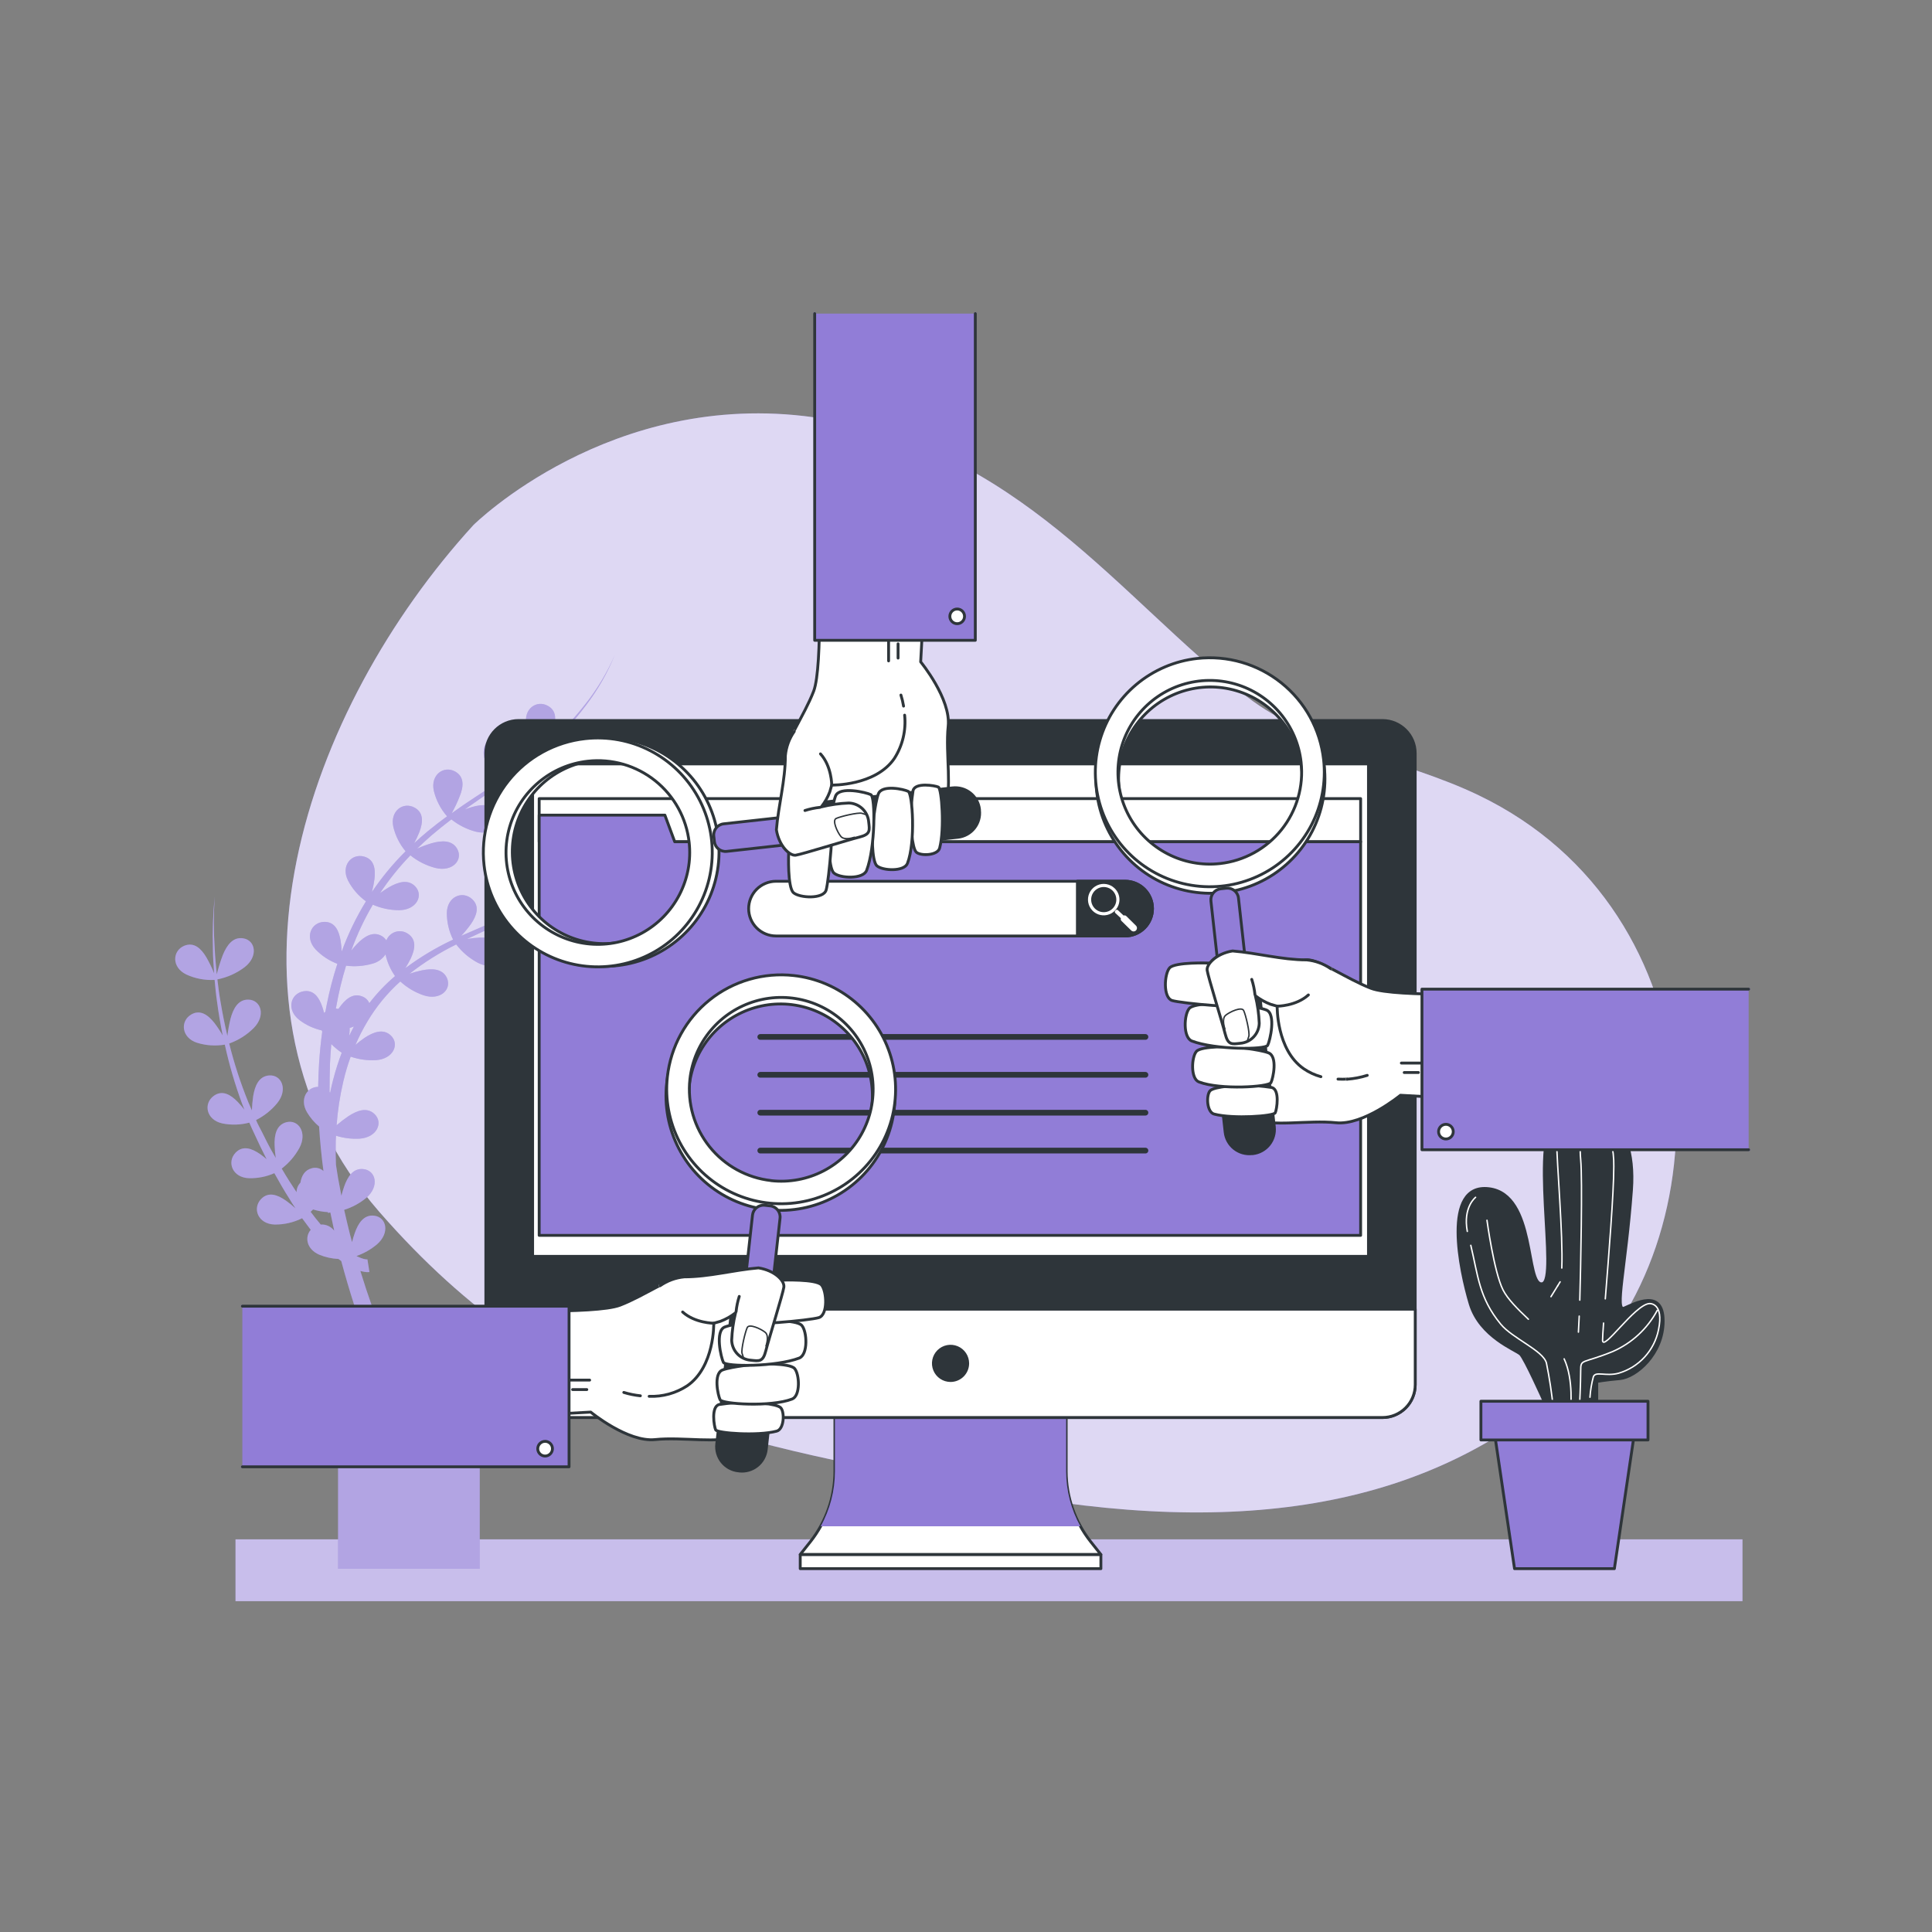 <svg width="676" height="676" viewBox="0 0 676 676" fill="none" xmlns="http://www.w3.org/2000/svg" xmlns:xlink="http://www.w3.org/1999/xlink">
	<rect x="0" y="0" width="676" height="676" fill="#808080" stroke="none"/>
	<desc>
			Created with Pixso.
	</desc>
	<defs>
		<clipPath id="clip110_1748">
			<rect id="Search engines-bro (1) 1" width="676" height="676" fill="white" fill-opacity="0"/>
		</clipPath>
	</defs>
	<rect id="Search engines-bro (1) 1" width="676" height="676" fill="#FFFFFF" fill-opacity="0"/>
	<g clip-path="url(#clip110_1748)">
		<path id="Vector" d="M132.726 424.027C195.242 495.684 258.367 504.755 347.099 521.736C435.831 538.718 500.984 526.982 548.993 483.705C604.425 433.681 602.235 319.085 517.41 278.282C490.911 265.506 459.356 261.639 436.142 243.671C391.81 209.384 355.955 156.034 284.785 146.016C213.616 135.997 165.634 183.736 165.634 183.736C107.187 247.74 70.209 352.317 132.726 424.027Z" fill="#917DD7" fill-opacity="1" fill-rule="nonzero"/>
		<g opacity="0.7">
			<path id="Vector" d="M132.726 424.027C195.242 495.684 258.367 504.755 347.099 521.736C435.831 538.718 500.984 526.982 548.993 483.705C604.425 433.681 602.235 319.085 517.41 278.282C490.911 265.506 459.356 261.639 436.142 243.671C391.81 209.384 355.955 156.034 284.785 146.016C213.616 135.997 165.634 183.736 165.634 183.736C107.187 247.74 70.209 352.317 132.726 424.027Z" fill="#FFFFFF" fill-opacity="1" fill-rule="nonzero"/>
		</g>
		<path id="Vector" d="M82.404 538.609L609.684 538.609L609.684 560.241L82.404 560.241L82.404 538.609Z" fill="#917DD7" fill-opacity="1" fill-rule="evenodd"/>
		<g opacity="0.5">
			<path id="Vector" d="M82.404 538.609L609.684 538.609L609.684 560.241L82.404 560.241L82.404 538.609Z" fill="#FFFFFF" fill-opacity="1" fill-rule="evenodd"/>
		</g>
		<path id="Vector" d="M206.748 305.944C204.169 306.786 201.637 307.765 199.163 308.878C200.515 307.892 201.867 306.863 203.219 305.822C209.238 300.981 214.967 295.79 220.376 290.274C214.029 296.44 207.252 302.146 200.096 307.351C201.083 305.637 201.95 303.856 202.692 302.023C204.044 298.657 204.287 295.264 201.083 293.466C197.122 291.248 192.336 294.561 193.593 300.226C194.36 303.388 195.856 306.328 197.96 308.811C193.29 312.043 188.412 314.966 183.358 317.558L182.885 317.802C183.953 315.951 184.897 314.031 185.711 312.056C186.982 308.702 187.306 305.295 184.088 303.511C180.127 301.28 175.341 304.605 176.612 310.271C177.366 313.391 178.828 316.296 180.884 318.762C174.814 321.749 168.54 324.291 162.294 327.049L161.388 327.455C162.607 326.146 163.741 324.759 164.782 323.304C166.81 320.33 167.905 317.112 165.201 314.61C161.875 311.528 156.426 313.637 156.345 319.478C156.349 322.701 157.099 325.881 158.536 328.766C152.69 331.497 147.137 334.812 141.96 338.663L141.798 338.798C142.498 337.688 143.139 336.542 143.718 335.364C145.245 332.105 145.813 328.753 142.731 326.711C142.104 326.28 141.388 325.997 140.637 325.883C139.885 325.769 139.118 325.826 138.391 326.052C137.665 326.276 137 326.663 136.445 327.183C135.889 327.702 135.459 328.341 135.186 329.05C134.78 328.416 134.229 327.888 133.578 327.509C130.482 325.724 127.44 327.657 124.83 330.389C124.154 331.105 123.478 331.876 122.897 332.633C124.91 327.046 127.44 321.66 130.454 316.544C133.325 317.798 136.421 318.456 139.553 318.478C145.719 318.478 148.314 313.34 145.286 310.149C142.825 307.566 139.364 308.554 136.092 310.446C135.015 311.074 133.972 311.761 132.969 312.502C136.103 307.781 139.66 303.355 143.596 299.279C146.175 301.365 149.172 302.873 152.384 303.7C158.373 305.174 162.132 300.834 159.969 297.008C158.211 293.898 154.561 294.02 150.978 295.061C149.263 295.573 147.583 296.197 145.948 296.927C147.584 295.331 149.274 293.804 150.991 292.289C153.236 290.369 155.561 288.517 157.927 286.705C160.471 288.735 163.415 290.205 166.566 291.019C172.556 292.492 176.314 288.152 174.151 284.326C172.393 281.216 168.743 281.338 165.147 282.379C164.309 282.622 163.457 282.92 162.632 283.23C165.755 281 168.919 278.823 172.096 276.66L175.03 274.646C177.674 276.86 180.777 278.458 184.115 279.323C190.105 280.797 193.877 276.457 191.714 272.631C189.942 269.521 186.306 269.644 182.709 270.685C181.294 271.117 179.902 271.617 178.532 272.185L180.343 270.833C181.452 270.035 182.561 269.224 183.642 268.372C184.994 267.358 186.279 266.236 187.59 265.154C188.347 264.56 189.064 263.924 189.78 263.275C192.435 265.513 195.558 267.126 198.92 267.994C204.909 269.468 208.668 265.127 206.504 261.301C204.747 258.191 201.096 258.313 197.514 259.354C195.504 259.976 193.536 260.72 191.619 261.585C194.066 259.313 196.432 256.948 198.676 254.487C198.825 254.312 198.96 254.136 199.123 253.974C200.082 252.905 201.029 251.824 201.948 250.701C202.868 249.579 204.057 248.105 205.058 246.754C209.166 241.361 212.548 235.452 215.117 229.178C212.425 235.377 208.929 241.195 204.72 246.483C200.556 251.793 195.908 256.704 190.835 261.152L190.28 261.626C191.433 259.663 192.454 257.626 193.336 255.528C194.62 252.175 194.931 248.769 191.714 246.983C187.766 244.753 182.966 248.079 184.237 253.743C185.053 257.098 186.683 260.2 188.983 262.775L187.793 263.803L186.441 264.965C185.657 265.601 184.845 266.209 184.034 266.817C183.602 267.142 183.182 267.479 182.682 267.805C181.533 268.656 180.37 269.48 179.194 270.292L177.504 271.441L175.584 272.793C176.706 270.878 177.691 268.886 178.532 266.831C179.816 263.465 180.127 260.071 176.923 258.286C172.961 256.056 168.162 259.382 169.433 265.046C170.216 268.3 171.77 271.318 173.962 273.848L172.61 274.768L167.351 278.215L166.31 278.891L163.376 280.852L162.105 281.703C160.753 282.636 159.401 283.582 158.049 284.556C159.135 282.61 160.084 280.591 160.888 278.513C162.24 275.159 162.483 271.752 159.279 269.968C155.318 267.736 150.532 271.062 151.803 276.728C152.597 280.025 154.184 283.079 156.426 285.624C154.128 287.313 151.857 289.044 149.666 290.856C148.057 292.208 146.476 293.56 144.921 295.021C145.598 293.767 146.203 292.476 146.733 291.153C148.003 287.787 148.328 284.394 145.11 282.608C141.149 280.378 136.363 283.704 137.634 289.369C138.388 292.489 139.85 295.394 141.906 297.859C137.527 302.211 133.583 306.979 130.13 312.096C130.522 310.62 130.82 309.121 131.022 307.607C131.455 304.038 130.941 300.685 127.385 299.712C123.005 298.508 119.165 302.889 121.775 308.107C123.276 310.98 125.423 313.466 128.048 315.368C124.642 320.931 121.798 326.818 119.557 332.943C119.499 331.662 119.372 330.386 119.179 329.117C118.57 325.562 117.137 322.493 113.446 322.561C108.904 322.655 106.456 327.969 110.445 332.214C112.572 334.432 115.168 336.146 118.043 337.229C116.505 341.958 115.255 346.775 114.298 351.655C114.136 352.426 114.014 353.196 113.865 353.968C113.703 354.116 113.541 354.265 113.392 354.427C113.23 353.765 113.041 353.075 112.824 352.439C111.689 349.032 109.796 346.207 106.159 346.855C101.697 347.64 100.089 353.237 104.685 356.847C107.022 358.63 109.715 359.89 112.581 360.538C112.581 360.673 112.689 360.795 112.757 360.93C112.257 364.594 111.878 368.285 111.648 371.989C111.472 374.693 111.378 377.52 111.324 380.291C107.457 380.291 104.726 384.536 107.389 389.133C108.513 391.039 109.953 392.739 111.648 394.162C111.973 399.367 112.486 404.572 113.176 409.737C112.629 409.231 111.96 408.877 111.235 408.709C110.509 408.541 109.752 408.564 109.039 408.777C106.605 409.439 105.51 411.4 105.118 413.807C104.252 414.703 103.767 415.9 103.766 417.146C101.954 414.442 100.237 411.738 98.574 408.886C101.113 406.939 103.217 404.485 104.753 401.68C107.66 396.271 104.374 391.526 100.143 392.675C96.681 393.621 95.924 397.137 96.087 400.909C96.141 402.34 96.276 403.766 96.492 405.181L94.708 402.045C93.22 399.341 92.004 396.637 90.543 393.933C90.192 393.27 89.881 392.58 89.597 391.904C92.445 390.47 94.964 388.457 96.993 385.996C100.873 381.21 98.534 375.951 94.153 376.289C90.584 376.573 89.164 379.885 88.57 383.617C88.338 385.244 88.193 386.882 88.137 388.524L86.866 385.591C84.159 378.936 81.932 372.095 80.201 365.121C83.425 363.979 86.353 362.132 88.772 359.713C93.112 355.319 91.314 349.871 86.92 349.763C83.351 349.682 81.607 352.832 80.633 356.522C80.156 358.481 79.799 360.469 79.565 362.472C78.619 358.47 77.808 354.413 77.132 350.304C76.672 347.789 76.374 345.233 76.064 342.691C79.529 342.005 82.793 340.539 85.609 338.406C90.476 334.62 89.408 328.941 85.054 328.307C81.526 327.752 79.389 330.659 77.956 334.16C77.117 336.369 76.413 338.627 75.847 340.921C75.577 337.974 75.266 335.013 75.131 332.052C74.725 325.938 74.725 319.805 75.131 313.691C74.513 319.8 74.301 325.942 74.495 332.078C74.495 334.904 74.739 337.717 74.914 340.542C74.142 338.621 73.239 336.755 72.21 334.958C70.372 331.862 67.911 329.55 64.504 330.902C60.299 332.633 59.934 338.446 65.207 340.988C68.299 342.409 71.692 343.054 75.09 342.867C75.333 345.396 75.55 347.91 75.928 350.411C76.456 354.468 77.132 358.361 77.929 362.296C77.064 360.788 76.102 359.339 75.049 357.956C72.819 355.13 70.088 353.129 66.938 354.954C63.003 357.212 63.382 363.066 68.939 364.864C72.083 365.842 75.413 366.063 78.659 365.514C80.202 372.562 82.23 379.497 84.73 386.267L85.528 388.295C84.812 387.348 84.04 386.444 83.216 385.591C80.714 382.995 77.808 381.277 74.793 383.428C71.102 386.132 72.089 391.81 77.767 393.081C80.901 393.715 84.138 393.623 87.231 392.811C87.515 393.5 87.799 394.162 88.137 394.865C89.489 397.65 90.692 400.503 92.112 403.234L93.288 405.601C92.585 404.992 91.855 404.41 91.098 403.87C88.15 401.801 84.96 400.665 82.418 403.329C79.281 406.614 81.309 412.076 87.15 412.252C90.191 412.323 93.21 411.723 95.992 410.494C97.668 413.523 99.385 416.511 101.251 419.444C101.941 420.566 102.603 421.676 103.387 422.784C102.327 421.814 101.207 420.911 100.034 420.08C97.087 418.012 93.896 416.876 91.341 419.539C88.218 422.824 90.246 428.287 96.087 428.463C99.425 428.503 102.725 427.747 105.713 426.259C106.686 427.61 107.687 428.963 108.714 430.314C106.538 432.843 107.254 437.075 111.675 439.008C113.822 439.903 116.111 440.411 118.435 440.509C118.706 440.726 118.976 440.941 119.273 441.145L119.409 441.253C122.203 451.689 125.515 461.975 129.346 472.105C130.968 476.418 132.712 480.69 134.51 484.936L118.286 484.936L118.286 548.912L167.864 548.912L167.864 484.882L141.473 484.882C139.215 479.946 137.039 474.958 135.011 469.915C131.698 461.641 128.697 453.231 126.088 444.7C126.532 444.831 126.983 444.935 127.44 445.011C128.04 445.133 128.656 445.16 129.265 445.092L128.562 440.645L128.088 440.645C127.806 440.604 127.527 440.55 127.25 440.481C126.626 440.303 126.016 440.077 125.425 439.806L124.722 439.481C127.331 438.572 129.754 437.198 131.874 435.426C136.566 431.369 135.241 425.826 130.86 425.353C127.318 424.961 125.317 427.962 124.1 431.519C123.735 432.532 123.438 433.587 123.181 434.614C122.924 433.668 122.667 432.722 122.424 431.775C121.707 428.977 121.072 426.15 120.423 423.325C123.254 422.441 125.886 421.014 128.17 419.12C132.861 415.064 131.523 409.534 127.156 409.062C123.6 408.669 121.612 411.671 120.396 415.227C120.031 416.254 119.72 417.322 119.449 418.377C119.044 416.321 118.652 414.253 118.286 412.185C118.03 410.656 117.786 409.115 117.556 407.574C117.475 405.384 117.435 403.193 117.462 400.99C117.462 399.787 117.462 398.583 117.57 397.38C120.221 398.218 123.001 398.57 125.777 398.421C131.942 398.016 134.213 392.743 130.995 389.755C128.372 387.308 124.979 388.524 121.829 390.606C120.416 391.566 119.062 392.609 117.773 393.729C118.152 388.584 118.934 383.476 120.112 378.452C120.802 375.493 121.664 372.576 122.694 369.718C125.521 370.692 128.51 371.11 131.496 370.948C137.661 370.557 139.932 365.283 136.714 362.282C134.105 359.849 130.698 361.052 127.548 363.147C126.448 363.903 125.392 364.72 124.384 365.595C125.573 362.798 126.955 360.087 128.521 357.482C131.627 352.228 135.521 347.48 140.067 343.408C142.423 345.582 145.21 347.235 148.247 348.262C154.114 350.182 158.184 346.126 156.359 342.15C154.831 338.92 151.235 338.771 147.53 339.541C146.103 339.847 144.694 340.234 143.312 340.704L143.407 340.623C148.452 336.687 153.888 333.279 159.631 330.456C161.657 333.108 164.23 335.294 167.175 336.864C172.664 339.69 177.328 336.337 176.112 332.119C175.125 328.685 171.596 327.969 167.824 328.063C166.342 328.144 164.866 328.306 163.403 328.55C169.5 325.67 175.719 322.952 181.722 319.775L181.857 319.775C184.545 322.096 187.733 323.762 191.173 324.643C197.162 326.13 200.921 321.776 198.758 317.883C197 314.772 193.349 314.908 189.767 315.936C188.753 316.233 187.739 316.598 186.752 316.977C190.761 314.646 194.646 312.11 198.392 309.378L198.703 309.717L198.703 309.541C201.418 311.882 204.632 313.569 208.1 314.476C214.076 315.949 217.848 311.609 215.685 307.716C213.981 304.781 210.385 304.903 206.748 305.944ZM112.216 428.449C110.986 427.016 109.823 425.516 108.687 424.001C108.958 423.758 109.255 423.487 109.553 423.189C111.242 423.716 112.991 424.029 114.758 424.123L114.758 424.406L115.582 424.23C116.015 426.367 116.461 428.489 116.934 430.612C116.385 429.894 115.668 429.319 114.845 428.942C114.022 428.565 113.119 428.396 112.216 428.449ZM116.624 377.546C116.204 379.142 115.853 380.737 115.515 382.346L115.312 382.062C115.312 378.763 115.362 375.474 115.461 372.192C115.555 369.894 115.718 367.609 115.92 365.311C117.033 366.443 118.256 367.463 119.571 368.353C118.427 371.361 117.447 374.431 116.637 377.546L116.624 377.546ZM122.167 362.404C122.248 361.809 122.315 361.2 122.342 360.605L122.342 359.7C122.829 359.551 123.329 359.375 123.816 359.173C123.275 360.24 122.708 361.322 122.18 362.404L122.167 362.404ZM129.211 350.979C128.977 350.444 128.637 349.963 128.212 349.562C127.787 349.163 127.285 348.854 126.736 348.654C123.397 347.302 120.693 349.735 118.543 352.845L118.435 352.994L118.219 352.994C117.992 352.942 117.761 352.911 117.529 352.899C117.513 352.709 117.546 352.519 117.624 352.345C118.48 347.461 119.636 342.634 121.085 337.892C124.189 338.286 127.34 338.042 130.346 337.176C132.204 336.688 133.819 335.539 134.889 333.944C135.484 336.67 136.62 339.249 138.228 341.529C134.902 344.358 131.884 347.53 129.224 350.993L129.211 350.979Z" fill="#917DD7" fill-opacity="1" fill-rule="nonzero"/>
		<g opacity="0.3">
			<path id="Vector" d="M206.748 305.944C204.169 306.786 201.637 307.765 199.163 308.878C200.515 307.892 201.867 306.863 203.219 305.822C209.238 300.981 214.967 295.79 220.376 290.274C214.029 296.44 207.252 302.146 200.096 307.351C201.083 305.637 201.95 303.856 202.692 302.023C204.044 298.657 204.287 295.264 201.083 293.466C197.122 291.248 192.336 294.561 193.593 300.226C194.36 303.388 195.856 306.328 197.96 308.811C193.29 312.043 188.412 314.966 183.358 317.558L182.885 317.802C183.953 315.951 184.897 314.031 185.711 312.056C186.982 308.702 187.306 305.295 184.088 303.511C180.127 301.28 175.341 304.605 176.612 310.271C177.366 313.391 178.828 316.296 180.884 318.762C174.814 321.749 168.54 324.291 162.294 327.049L161.388 327.455C162.607 326.146 163.741 324.759 164.782 323.304C166.81 320.33 167.905 317.112 165.201 314.61C161.875 311.528 156.426 313.637 156.345 319.478C156.349 322.701 157.099 325.881 158.536 328.766C152.69 331.497 147.137 334.812 141.96 338.663L141.798 338.798C142.498 337.688 143.139 336.542 143.718 335.364C145.245 332.105 145.813 328.753 142.731 326.711C142.104 326.28 141.388 325.997 140.637 325.883C139.885 325.769 139.118 325.826 138.391 326.052C137.665 326.276 137 326.663 136.445 327.183C135.889 327.702 135.459 328.341 135.186 329.05C134.78 328.416 134.229 327.888 133.578 327.509C130.482 325.724 127.44 327.657 124.83 330.389C124.154 331.105 123.478 331.876 122.897 332.633C124.91 327.046 127.44 321.66 130.454 316.544C133.325 317.798 136.421 318.456 139.553 318.478C145.719 318.478 148.314 313.34 145.286 310.149C142.825 307.566 139.364 308.554 136.092 310.446C135.015 311.074 133.972 311.761 132.969 312.502C136.103 307.781 139.66 303.355 143.596 299.279C146.175 301.365 149.172 302.873 152.384 303.7C158.373 305.174 162.132 300.834 159.969 297.008C158.211 293.898 154.561 294.02 150.978 295.061C149.263 295.573 147.583 296.197 145.948 296.927C147.584 295.331 149.274 293.804 150.991 292.289C153.236 290.369 155.561 288.517 157.927 286.705C160.471 288.735 163.415 290.205 166.566 291.019C172.556 292.492 176.314 288.152 174.151 284.326C172.393 281.216 168.743 281.338 165.147 282.379C164.309 282.622 163.457 282.92 162.632 283.23C165.755 281 168.919 278.823 172.096 276.66L175.03 274.646C177.674 276.86 180.777 278.458 184.115 279.323C190.105 280.797 193.877 276.457 191.714 272.631C189.942 269.521 186.306 269.644 182.709 270.685C181.294 271.117 179.902 271.617 178.532 272.185L180.343 270.833C181.452 270.035 182.561 269.224 183.642 268.372C184.994 267.358 186.279 266.236 187.59 265.154C188.347 264.56 189.064 263.924 189.78 263.275C192.435 265.513 195.558 267.126 198.92 267.994C204.909 269.468 208.668 265.127 206.504 261.301C204.747 258.191 201.096 258.313 197.514 259.354C195.504 259.976 193.536 260.72 191.619 261.585C194.066 259.313 196.432 256.948 198.676 254.487C198.825 254.312 198.96 254.136 199.123 253.974C200.082 252.905 201.029 251.824 201.948 250.701C202.868 249.579 204.057 248.105 205.058 246.754C209.166 241.361 212.548 235.452 215.117 229.178C212.425 235.377 208.929 241.195 204.72 246.483C200.556 251.793 195.908 256.704 190.835 261.152L190.28 261.626C191.433 259.663 192.454 257.626 193.336 255.528C194.62 252.175 194.931 248.769 191.714 246.983C187.766 244.753 182.966 248.079 184.237 253.743C185.053 257.098 186.683 260.2 188.983 262.775L187.793 263.803L186.441 264.965C185.657 265.601 184.845 266.209 184.034 266.817C183.602 267.142 183.182 267.479 182.682 267.805C181.533 268.656 180.37 269.48 179.194 270.292L177.504 271.441L175.584 272.793C176.706 270.878 177.691 268.886 178.532 266.831C179.816 263.465 180.127 260.071 176.923 258.286C172.961 256.056 168.162 259.382 169.433 265.046C170.216 268.3 171.77 271.318 173.962 273.848L172.61 274.768L167.351 278.215L166.31 278.891L163.376 280.852L162.105 281.703C160.753 282.636 159.401 283.582 158.049 284.556C159.135 282.61 160.084 280.591 160.888 278.513C162.24 275.159 162.483 271.752 159.279 269.968C155.318 267.736 150.532 271.062 151.803 276.728C152.597 280.025 154.184 283.079 156.426 285.624C154.128 287.313 151.857 289.044 149.666 290.856C148.057 292.208 146.476 293.56 144.921 295.021C145.598 293.767 146.203 292.476 146.733 291.153C148.003 287.787 148.328 284.394 145.11 282.608C141.149 280.378 136.363 283.704 137.634 289.369C138.388 292.489 139.85 295.394 141.906 297.859C137.527 302.211 133.583 306.979 130.13 312.096C130.522 310.62 130.82 309.121 131.022 307.607C131.455 304.038 130.941 300.685 127.385 299.712C123.005 298.508 119.165 302.889 121.775 308.107C123.276 310.98 125.423 313.466 128.048 315.368C124.642 320.931 121.798 326.818 119.557 332.943C119.499 331.662 119.372 330.386 119.179 329.117C118.57 325.562 117.137 322.493 113.446 322.561C108.904 322.655 106.456 327.969 110.445 332.214C112.572 334.432 115.168 336.146 118.043 337.229C116.505 341.958 115.255 346.775 114.298 351.655C114.136 352.426 114.014 353.196 113.865 353.968C113.703 354.116 113.541 354.265 113.392 354.427C113.23 353.765 113.041 353.075 112.824 352.439C111.689 349.032 109.796 346.207 106.159 346.855C101.697 347.64 100.089 353.237 104.685 356.847C107.022 358.63 109.715 359.89 112.581 360.538C112.581 360.673 112.689 360.795 112.757 360.93C112.257 364.594 111.878 368.285 111.648 371.989C111.472 374.693 111.378 377.52 111.324 380.291C107.457 380.291 104.726 384.536 107.389 389.133C108.513 391.039 109.953 392.739 111.648 394.162C111.973 399.367 112.486 404.572 113.176 409.737C112.629 409.231 111.96 408.877 111.235 408.709C110.509 408.541 109.752 408.564 109.039 408.777C106.605 409.439 105.51 411.4 105.118 413.807C104.252 414.703 103.767 415.9 103.766 417.146C101.954 414.442 100.237 411.738 98.574 408.886C101.113 406.939 103.217 404.485 104.753 401.68C107.66 396.271 104.374 391.526 100.143 392.675C96.681 393.621 95.924 397.137 96.087 400.909C96.141 402.34 96.276 403.766 96.492 405.181L94.708 402.045C93.22 399.341 92.004 396.637 90.543 393.933C90.192 393.27 89.881 392.58 89.597 391.904C92.445 390.47 94.964 388.457 96.993 385.996C100.873 381.21 98.534 375.951 94.153 376.289C90.584 376.573 89.164 379.885 88.57 383.617C88.338 385.244 88.193 386.882 88.137 388.524L86.866 385.591C84.159 378.936 81.932 372.095 80.201 365.121C83.425 363.979 86.353 362.132 88.772 359.713C93.112 355.319 91.314 349.871 86.92 349.763C83.351 349.682 81.607 352.832 80.633 356.522C80.156 358.481 79.799 360.469 79.565 362.472C78.619 358.47 77.808 354.413 77.132 350.304C76.672 347.789 76.374 345.233 76.064 342.691C79.529 342.005 82.793 340.539 85.609 338.406C90.476 334.62 89.408 328.941 85.054 328.307C81.526 327.752 79.389 330.659 77.956 334.16C77.117 336.369 76.413 338.627 75.847 340.921C75.577 337.974 75.266 335.013 75.131 332.052C74.725 325.938 74.725 319.805 75.131 313.691C74.513 319.8 74.301 325.942 74.495 332.078C74.495 334.904 74.739 337.717 74.914 340.542C74.142 338.621 73.239 336.755 72.21 334.958C70.372 331.862 67.911 329.55 64.504 330.902C60.299 332.633 59.934 338.446 65.207 340.988C68.299 342.409 71.692 343.054 75.09 342.867C75.333 345.396 75.55 347.91 75.928 350.411C76.456 354.468 77.132 358.361 77.929 362.296C77.064 360.788 76.102 359.339 75.049 357.956C72.819 355.13 70.088 353.129 66.938 354.954C63.003 357.212 63.382 363.066 68.939 364.864C72.083 365.842 75.413 366.063 78.659 365.514C80.202 372.562 82.23 379.497 84.73 386.267L85.528 388.295C84.812 387.348 84.04 386.444 83.216 385.591C80.714 382.995 77.808 381.277 74.793 383.428C71.102 386.132 72.089 391.81 77.767 393.081C80.901 393.715 84.138 393.623 87.231 392.811C87.515 393.5 87.799 394.162 88.137 394.865C89.489 397.65 90.692 400.503 92.112 403.234L93.288 405.601C92.585 404.992 91.855 404.41 91.098 403.87C88.15 401.801 84.96 400.665 82.418 403.329C79.281 406.614 81.309 412.076 87.15 412.252C90.191 412.323 93.21 411.723 95.992 410.494C97.668 413.523 99.385 416.511 101.251 419.444C101.941 420.566 102.603 421.676 103.387 422.784C102.327 421.814 101.207 420.911 100.034 420.08C97.087 418.012 93.896 416.876 91.341 419.539C88.218 422.824 90.246 428.287 96.087 428.463C99.425 428.503 102.725 427.747 105.713 426.259C106.686 427.61 107.687 428.963 108.714 430.314C106.538 432.843 107.254 437.075 111.675 439.008C113.822 439.903 116.111 440.411 118.435 440.509C118.706 440.726 118.976 440.941 119.273 441.145L119.409 441.253C122.203 451.689 125.515 461.975 129.346 472.105C130.968 476.418 132.712 480.69 134.51 484.936L118.286 484.936L118.286 548.912L167.864 548.912L167.864 484.882L141.473 484.882C139.215 479.946 137.039 474.958 135.011 469.915C131.698 461.641 128.697 453.231 126.088 444.7C126.532 444.831 126.983 444.935 127.44 445.011C128.04 445.133 128.656 445.16 129.265 445.092L128.562 440.645L128.088 440.645C127.806 440.604 127.527 440.55 127.25 440.481C126.626 440.303 126.016 440.077 125.425 439.806L124.722 439.481C127.331 438.572 129.754 437.198 131.874 435.426C136.566 431.369 135.241 425.826 130.86 425.353C127.318 424.961 125.317 427.962 124.1 431.519C123.735 432.532 123.438 433.587 123.181 434.614C122.924 433.668 122.667 432.722 122.424 431.775C121.707 428.977 121.072 426.15 120.423 423.325C123.254 422.441 125.886 421.014 128.17 419.12C132.861 415.064 131.523 409.534 127.156 409.062C123.6 408.669 121.612 411.671 120.396 415.227C120.031 416.254 119.72 417.322 119.449 418.377C119.044 416.321 118.652 414.253 118.286 412.185C118.03 410.656 117.786 409.115 117.556 407.574C117.475 405.384 117.435 403.193 117.462 400.99C117.462 399.787 117.462 398.583 117.57 397.38C120.221 398.218 123.001 398.57 125.777 398.421C131.942 398.016 134.213 392.743 130.995 389.755C128.372 387.308 124.979 388.524 121.829 390.606C120.416 391.566 119.062 392.609 117.773 393.729C118.152 388.584 118.934 383.476 120.112 378.452C120.802 375.493 121.664 372.576 122.694 369.718C125.521 370.692 128.51 371.11 131.496 370.948C137.661 370.557 139.932 365.283 136.714 362.282C134.105 359.849 130.698 361.052 127.548 363.147C126.448 363.903 125.392 364.72 124.384 365.595C125.573 362.798 126.955 360.087 128.521 357.482C131.627 352.228 135.521 347.48 140.067 343.408C142.423 345.582 145.21 347.235 148.247 348.262C154.114 350.182 158.184 346.126 156.359 342.15C154.831 338.92 151.235 338.771 147.53 339.541C146.103 339.847 144.694 340.234 143.312 340.704L143.407 340.623C148.452 336.687 153.888 333.279 159.631 330.456C161.657 333.108 164.23 335.294 167.175 336.864C172.664 339.69 177.328 336.337 176.112 332.119C175.125 328.685 171.596 327.969 167.824 328.063C166.342 328.144 164.866 328.306 163.403 328.55C169.5 325.67 175.719 322.952 181.722 319.775L181.857 319.775C184.545 322.096 187.733 323.762 191.173 324.643C197.162 326.13 200.921 321.776 198.758 317.883C197 314.772 193.349 314.908 189.767 315.936C188.753 316.233 187.739 316.598 186.752 316.977C190.761 314.646 194.646 312.11 198.392 309.378L198.703 309.717L198.703 309.541C201.418 311.882 204.632 313.569 208.1 314.476C214.076 315.949 217.848 311.609 215.685 307.716C213.981 304.781 210.385 304.903 206.748 305.944ZM112.216 428.449C110.986 427.016 109.823 425.516 108.687 424.001C108.958 423.758 109.255 423.487 109.553 423.189C111.242 423.716 112.991 424.029 114.758 424.123L114.758 424.406L115.582 424.23C116.015 426.367 116.461 428.489 116.934 430.612C116.385 429.894 115.668 429.319 114.845 428.942C114.022 428.565 113.119 428.396 112.216 428.449ZM116.624 377.546C116.204 379.142 115.853 380.737 115.515 382.346L115.312 382.062C115.312 378.763 115.362 375.474 115.461 372.192C115.555 369.894 115.718 367.609 115.92 365.311C117.033 366.443 118.256 367.463 119.571 368.353C118.427 371.361 117.447 374.431 116.637 377.546L116.624 377.546ZM122.167 362.404C122.248 361.809 122.315 361.2 122.342 360.605L122.342 359.7C122.829 359.551 123.329 359.375 123.816 359.173C123.275 360.24 122.708 361.322 122.18 362.404L122.167 362.404ZM129.211 350.979C128.977 350.444 128.637 349.963 128.212 349.562C127.787 349.163 127.285 348.854 126.736 348.654C123.397 347.302 120.693 349.735 118.543 352.845L118.435 352.994L118.219 352.994C117.992 352.942 117.761 352.911 117.529 352.899C117.513 352.709 117.546 352.519 117.624 352.345C118.48 347.461 119.636 342.634 121.085 337.892C124.189 338.286 127.34 338.042 130.346 337.176C132.204 336.688 133.819 335.539 134.889 333.944C135.484 336.67 136.62 339.249 138.228 341.529C134.902 344.358 131.884 347.53 129.224 350.993L129.211 350.979Z" fill="#FFFFFF" fill-opacity="1" fill-rule="nonzero"/>
		</g>
		<path id="Vector" d="M540.11 489.925C540.11 489.925 533.567 475.31 531.998 473.809C530.43 472.308 517.897 467.765 514.422 456.232C510.948 444.7 504.35 413.915 520.98 415.93C537.609 417.944 533.567 450.189 539.61 449.175C545.654 448.161 534.581 396.799 545.153 389.688C555.726 382.575 572.856 389.187 570.841 416.389C568.827 443.592 564.798 459.193 568.327 457.692C571.855 456.192 581.928 450.635 581.928 462.222C581.928 473.809 572.356 481.866 566.812 482.366C561.269 482.867 558.701 483.381 558.701 483.381L558.701 490.925L540.11 489.925Z" fill="#2E353A" fill-opacity="1" fill-rule="nonzero"/>
		<path id="Vector" d="M531.998 473.809C530.43 472.308 517.897 467.765 514.422 456.232C510.948 444.7 504.35 413.915 520.98 415.93C537.609 417.944 533.567 450.189 539.61 449.175C545.654 448.161 534.581 396.799 545.153 389.688C555.726 382.575 572.856 389.187 570.841 416.389C568.827 443.592 564.798 459.193 568.327 457.692C571.855 456.192 581.928 450.635 581.928 462.222C581.928 473.809 572.356 481.866 566.812 482.366C561.269 482.867 558.701 483.381 558.701 483.381L558.701 490.925L540.11 489.925C540.11 489.925 533.567 475.31 531.998 473.809Z" stroke="#2E353A" stroke-opacity="1" stroke-width="1" stroke-linejoin="round"/>
		<path id="Vector" d="M534.784 461.6C530.984 458.003 527.496 454.515 525.887 451.311C522.697 444.916 520.29 426.975 520.29 426.975" stroke="#FFFFFF" stroke-opacity="1" stroke-width="0.5" stroke-linejoin="round" stroke-linecap="round"/>
		<path id="Vector" d="M514.625 435.736C517.14 446.214 517.492 454.11 525.09 463.304C529.146 468.279 539.881 472.497 541.084 476.892C542.16 482.179 542.968 487.517 543.504 492.886L549.507 493.291C549.507 493.291 550.724 482.881 547.29 475.458" stroke="#FFFFFF" stroke-opacity="1" stroke-width="0.5" stroke-linejoin="round" stroke-linecap="round"/>
		<path id="Vector" d="M516.302 418.931C516.302 418.931 511.813 422.378 513.408 430.869" stroke="#FFFFFF" stroke-opacity="1" stroke-width="0.5" stroke-linejoin="round" stroke-linecap="round"/>
		<path id="Vector" d="M545.059 449.851L542.679 453.704" stroke="#FFFFFF" stroke-opacity="1" stroke-width="0.5" stroke-linejoin="round" stroke-linecap="round"/>
		<path id="Vector" d="M545.884 448.513L545.059 449.852" stroke="#FFFFFF" stroke-opacity="1" stroke-width="0.5" stroke-linejoin="round" stroke-linecap="round"/>
		<path id="Vector" d="M553.874 390.944C553.874 390.944 544.68 390.552 544.68 399.34C544.68 406.763 546.952 432.099 546.465 443.686" stroke="#FFFFFF" stroke-opacity="1" stroke-width="0.5" stroke-linejoin="round" stroke-linecap="round"/>
		<path id="Vector" d="M561.08 462.938C560.864 465.953 560.728 468.09 560.728 468.9C560.728 473.295 571.909 456.503 577.115 456.111C577.115 456.111 582.306 455.705 580.305 465.305C579.578 468.868 577.891 472.165 575.427 474.841C572.964 477.516 569.817 479.469 566.326 480.487C561.918 481.69 558.322 479.689 557.524 481.69C556.887 484.043 556.484 486.452 556.321 488.884" stroke="#FFFFFF" stroke-opacity="1" stroke-width="0.5" stroke-linejoin="round" stroke-linecap="round"/>
		<path id="Vector" d="M563.689 399.286C564.384 402.186 564.711 405.161 564.663 408.142C564.663 417.498 562.878 439.562 561.688 454.461" stroke="#FFFFFF" stroke-opacity="1" stroke-width="0.5" stroke-linejoin="round" stroke-linecap="round"/>
		<path id="Vector" d="M559.065 391.756C560.266 392.444 561.239 393.469 561.864 394.703" stroke="#FFFFFF" stroke-opacity="1" stroke-width="0.5" stroke-linejoin="round" stroke-linecap="round"/>
		<path id="Vector" d="M552.562 460.505L552.278 466.103" stroke="#FFFFFF" stroke-opacity="1" stroke-width="0.5" stroke-linejoin="round" stroke-linecap="round"/>
		<path id="Vector" d="M554.672 396.542C554.672 396.542 552.278 397.34 553.076 405.735C553.739 412.671 553.076 444.159 552.765 454.908" stroke="#FFFFFF" stroke-opacity="1" stroke-width="0.5" stroke-linejoin="round" stroke-linecap="round"/>
		<path id="Vector" d="M579.859 458.504C576.431 464.92 570.938 469.993 564.271 472.902C553.455 477.297 553.076 475.296 553.076 479.663C553.076 484.029 552.671 492.061 552.671 492.061" stroke="#FFFFFF" stroke-opacity="1" stroke-width="0.5" stroke-linejoin="round" stroke-linecap="round"/>
		<path id="Vector" d="M564.866 548.871L529.93 548.871L522.453 498.266L572.342 498.266L564.866 548.871Z" fill="#917DD7" fill-opacity="1" fill-rule="nonzero"/>
		<path id="Vector" d="M529.93 548.871L522.453 498.266L572.342 498.266L564.866 548.871L529.93 548.871Z" stroke="#2E353A" stroke-opacity="1" stroke-width="1" stroke-linejoin="round"/>
		<path id="Vector" d="M576.628 490.289L518.168 490.289L518.168 503.836L576.628 503.836L576.628 490.289Z" fill="#917DD7" fill-opacity="1" fill-rule="nonzero"/>
		<path id="Vector" d="M576.628 490.289L576.628 503.836L518.168 503.836L518.168 490.289L576.628 490.289Z" stroke="#2E353A" stroke-opacity="1" stroke-width="1" stroke-linejoin="round"/>
		<path id="Vector" d="M373.044 514.801L373.044 487.328L292.14 487.328L292.14 514.801C292.127 523.75 289.098 532.433 283.541 539.447L279.999 543.909L385.185 543.909L381.643 539.447C376.086 532.433 373.057 523.75 373.044 514.801Z" fill="#FFFFFF" fill-opacity="1" fill-rule="nonzero"/>
		<path id="Vector" d="M373.044 487.328L292.14 487.328L292.14 514.801C292.127 523.75 289.098 532.433 283.541 539.447L279.999 543.909L385.185 543.909L381.643 539.447C376.086 532.433 373.057 523.75 373.044 514.801L373.044 487.328Z" stroke="#2E353A" stroke-opacity="1" stroke-width="1" stroke-linejoin="round"/>
		<path id="Vector" d="M287.165 534.04L378.019 534.04C374.758 528.151 373.045 521.531 373.044 514.801L373.044 487.328L292.14 487.328L292.14 514.801C292.139 521.531 290.427 528.151 287.165 534.04Z" fill="#917DD7" fill-opacity="1" fill-rule="nonzero"/>
		<path id="Vector" d="M483.705 252.107L181.465 252.107C175.134 252.107 170 257.24 170 263.572L170 484.529C170 490.861 175.134 495.995 181.465 495.995L483.705 495.995C490.037 495.995 495.17 490.861 495.17 484.529L495.17 263.572C495.17 257.24 490.037 252.107 483.705 252.107Z" fill="#2E353A" fill-opacity="1" fill-rule="nonzero"/>
		<path id="Vector" d="M483.705 252.107C490.037 252.107 495.17 257.24 495.17 263.572L495.17 484.529C495.17 490.861 490.037 495.995 483.705 495.995L181.465 495.995C175.134 495.995 170 490.861 170 484.529L170 263.572C170 257.24 175.134 252.107 181.465 252.107L483.705 252.107Z" stroke="#2E353A" stroke-opacity="1" stroke-width="1" stroke-linejoin="round"/>
		<path id="Vector" d="M170 458.085L495.184 458.085L495.184 484.517C495.184 487.558 493.976 490.474 491.826 492.623C489.675 494.773 486.759 495.981 483.719 495.981L181.479 495.981C178.438 495.981 175.522 494.773 173.372 492.623C171.222 490.474 170.014 487.558 170.014 484.517L170.014 458.085L170 458.085Z" fill="#FFFFFF" fill-opacity="1" fill-rule="nonzero"/>
		<path id="Vector" d="M495.184 458.085L495.184 484.517C495.184 487.558 493.976 490.474 491.826 492.623C489.675 494.773 486.759 495.981 483.719 495.981L181.479 495.981C178.438 495.981 175.522 494.773 173.372 492.623C171.222 490.474 170.014 487.558 170.014 484.517L170.014 458.085L170 458.085L495.184 458.085Z" stroke="#2E353A" stroke-opacity="1" stroke-width="1" stroke-linejoin="round"/>
		<path id="Vector" d="M478.824 267.29L186.36 267.29L186.36 439.589L478.824 439.589L478.824 267.29Z" fill="#FFFFFF" fill-opacity="1" fill-rule="nonzero"/>
		<path id="Vector" d="M478.824 267.29L478.824 439.589L186.36 439.589L186.36 267.29L478.824 267.29Z" stroke="#2E353A" stroke-opacity="1" stroke-width="1" stroke-linejoin="round"/>
		<path id="Vector" d="M338.595 477.04C338.595 475.853 338.243 474.692 337.583 473.705C336.924 472.718 335.986 471.948 334.889 471.494C333.792 471.04 332.585 470.921 331.421 471.152C330.256 471.384 329.187 471.956 328.347 472.795C327.508 473.635 326.936 474.704 326.704 475.869C326.473 477.033 326.592 478.24 327.046 479.337C327.5 480.434 328.27 481.372 329.257 482.031C330.244 482.69 331.405 483.043 332.592 483.043C334.184 483.043 335.711 482.41 336.837 481.284C337.962 480.159 338.595 478.632 338.595 477.04Z" fill="#2E353A" fill-opacity="1" fill-rule="nonzero"/>
		<path id="Vector" d="M337.583 473.705C336.924 472.718 335.986 471.948 334.889 471.494C333.792 471.04 332.585 470.921 331.421 471.152C330.256 471.384 329.187 471.956 328.347 472.795C327.508 473.635 326.936 474.704 326.704 475.869C326.473 477.033 326.592 478.24 327.046 479.337C327.5 480.434 328.27 481.372 329.257 482.031C330.244 482.69 331.405 483.043 332.592 483.043C334.184 483.043 335.711 482.41 336.837 481.284C337.962 480.159 338.595 478.632 338.595 477.04C338.595 475.853 338.243 474.692 337.583 473.705Z" stroke="#2E353A" stroke-opacity="1" stroke-width="1" stroke-linejoin="round"/>
		<path id="Vector" d="M385.198 543.964L279.999 543.964L279.999 548.872L385.198 548.872L385.198 543.964Z" fill="#FFFFFF" fill-opacity="1" fill-rule="nonzero"/>
		<path id="Vector" d="M385.198 543.964L385.198 548.872L279.999 548.872L279.999 543.964L385.198 543.964Z" stroke="#2E353A" stroke-opacity="1" stroke-width="1" stroke-linejoin="round"/>
		<path id="Vector" d="M476.08 279.432L188.658 279.432L188.658 294.533L476.08 294.533L476.08 279.432Z" fill="#FFFFFF" fill-opacity="1" fill-rule="nonzero"/>
		<path id="Vector" d="M476.08 279.432L476.08 294.533L188.658 294.533L188.658 279.432L476.08 279.432Z" stroke="#2E353A" stroke-opacity="1" stroke-width="1" stroke-linejoin="round"/>
		<path id="Vector" d="M236.086 294.533L232.639 285.204L188.658 285.204L188.658 294.533L188.658 306.903L188.658 432.248L476.08 432.248L476.08 294.533L236.086 294.533Z" fill="#917DD7" fill-opacity="1" fill-rule="nonzero"/>
		<path id="Vector" d="M232.639 285.204L188.658 285.204L188.658 294.533L188.658 306.903L188.658 432.248L476.08 432.248L476.08 294.533L236.086 294.533L232.639 285.204Z" stroke="#2E353A" stroke-opacity="1" stroke-width="1" stroke-linejoin="round"/>
		<path id="Vector" d="M266.02 362.822L400.787 362.822" stroke="#2E353A" stroke-opacity="1" stroke-width="2" stroke-linejoin="round" stroke-linecap="round"/>
		<path id="Vector" d="M266.02 376.072L400.787 376.072" stroke="#2E353A" stroke-opacity="1" stroke-width="2" stroke-linejoin="round" stroke-linecap="round"/>
		<path id="Vector" d="M266.02 389.322L400.787 389.322" stroke="#2E353A" stroke-opacity="1" stroke-width="2" stroke-linejoin="round" stroke-linecap="round"/>
		<path id="Vector" d="M266.02 402.585L400.787 402.585" stroke="#2E353A" stroke-opacity="1" stroke-width="2" stroke-linejoin="round" stroke-linecap="round"/>
		<path id="Vector" d="M393.662 327.495L271.536 327.495C270.279 327.497 269.034 327.251 267.872 326.771C266.71 326.292 265.653 325.589 264.763 324.701C263.873 323.813 263.167 322.759 262.684 321.599C262.201 320.438 261.952 319.193 261.95 317.937C261.948 316.68 262.194 315.435 262.673 314.272C263.153 313.11 263.856 312.054 264.744 311.164C265.632 310.273 266.686 309.567 267.847 309.084C269.007 308.602 270.252 308.353 271.509 308.351L393.662 308.351C394.921 308.349 396.168 308.596 397.332 309.076C398.496 309.558 399.553 310.264 400.444 311.154C401.334 312.045 402.04 313.103 402.522 314.266C403.003 315.43 403.249 316.677 403.248 317.937C403.246 319.193 402.996 320.438 402.514 321.599C402.031 322.759 401.325 323.813 400.434 324.701C399.544 325.589 398.488 326.292 397.326 326.771C396.164 327.251 394.919 327.497 393.662 327.495Z" fill="#FFFFFF" fill-opacity="1" fill-rule="nonzero"/>
		<path id="Vector" d="M271.536 327.495C270.279 327.497 269.034 327.251 267.872 326.771C266.71 326.292 265.653 325.589 264.763 324.701C263.873 323.813 263.167 322.759 262.684 321.599C262.201 320.438 261.952 319.193 261.95 317.937C261.948 316.68 262.194 315.435 262.673 314.272C263.153 313.11 263.856 312.054 264.744 311.164C265.632 310.273 266.686 309.567 267.847 309.084C269.007 308.602 270.252 308.353 271.509 308.351L393.662 308.351C394.921 308.349 396.168 308.596 397.332 309.076C398.496 309.558 399.553 310.264 400.444 311.154C401.334 312.045 402.04 313.103 402.522 314.266C403.003 315.43 403.249 316.677 403.248 317.937C403.246 319.193 402.996 320.438 402.514 321.599C402.031 322.759 401.325 323.813 400.434 324.701C399.544 325.589 398.488 326.292 397.326 326.771C396.164 327.251 394.919 327.497 393.662 327.495L271.536 327.495Z" stroke="#2E353A" stroke-opacity="1" stroke-width="1" stroke-linejoin="round"/>
		<path id="Vector" d="M393.662 327.494L376.978 327.494L376.978 308.323L393.662 308.323C394.921 308.321 396.168 308.568 397.332 309.049C398.496 309.53 399.553 310.236 400.444 311.127C401.334 312.018 402.04 313.075 402.521 314.238C403.003 315.402 403.249 316.649 403.248 317.909C403.249 319.168 403.003 320.415 402.521 321.579C402.04 322.743 401.334 323.801 400.444 324.691C399.553 325.581 398.496 326.287 397.332 326.769C396.168 327.25 394.921 327.496 393.662 327.494Z" fill="#2E353A" fill-opacity="1" fill-rule="nonzero"/>
		<path id="Vector" d="M376.978 327.494L376.978 308.323L393.662 308.323C394.921 308.321 396.168 308.568 397.332 309.049C398.496 309.53 399.553 310.236 400.444 311.127C401.334 312.018 402.04 313.075 402.521 314.238C403.003 315.402 403.249 316.649 403.248 317.909C403.249 319.168 403.003 320.415 402.521 321.579C402.04 322.743 401.334 323.801 400.444 324.691C399.553 325.581 398.496 326.287 397.332 326.769C396.168 327.25 394.921 327.496 393.662 327.494L376.978 327.494Z" stroke="#2E353A" stroke-opacity="1" stroke-width="1" stroke-linejoin="round"/>
		<path id="Vector" d="M389.944 310.758C389.15 310.014 388.152 309.521 387.078 309.344C386.004 309.167 384.902 309.312 383.91 309.761C382.919 310.211 382.083 310.943 381.508 311.868C380.934 312.793 380.646 313.867 380.682 314.955C380.718 316.043 381.076 317.096 381.71 317.98C382.345 318.865 383.227 319.541 384.246 319.924C385.265 320.307 386.375 320.379 387.435 320.131C388.495 319.884 389.457 319.326 390.201 318.531C390.696 318.007 391.083 317.39 391.339 316.715C391.595 316.04 391.715 315.322 391.692 314.601C391.67 313.88 391.505 313.17 391.207 312.513C390.909 311.855 390.485 311.264 389.957 310.771L389.944 310.758ZM389.403 317.788C388.806 318.422 388.035 318.864 387.186 319.061C386.338 319.256 385.45 319.196 384.636 318.889C383.821 318.58 383.116 318.038 382.61 317.33C382.103 316.621 381.818 315.779 381.79 314.909C381.761 314.038 381.992 313.18 382.451 312.439C382.911 311.7 383.579 311.113 384.372 310.753C385.164 310.393 386.046 310.275 386.905 310.416C387.765 310.557 388.563 310.948 389.2 311.542C390.055 312.344 390.556 313.451 390.595 314.623C390.633 315.794 390.204 316.933 389.403 317.788Z" fill="#FFFFFF" fill-opacity="1" fill-rule="nonzero"/>
		<path id="Vector" d="M394.081 320.532C393.96 320.414 393.808 320.334 393.642 320.3C393.477 320.267 393.305 320.281 393.148 320.343L391.161 318.477C391.06 318.378 390.924 318.322 390.782 318.322C390.641 318.322 390.505 318.378 390.404 318.477L390.228 318.666C390.131 318.771 390.077 318.908 390.077 319.052C390.077 319.194 390.131 319.332 390.228 319.437L392.188 321.275C392.13 321.442 392.121 321.623 392.162 321.796C392.202 321.968 392.291 322.125 392.418 322.249L395.798 325.562C396.021 325.782 396.322 325.907 396.636 325.907C396.95 325.907 397.252 325.782 397.474 325.562C397.696 325.339 397.82 325.037 397.82 324.723C397.82 324.409 397.696 324.107 397.474 323.885L394.081 320.532Z" fill="#FFFFFF" fill-opacity="1" fill-rule="nonzero"/>
		<path id="Vector" d="M428.99 385.32C429.384 386.3 429.972 387.189 430.718 387.938C431.463 388.686 432.351 389.276 433.33 389.674C434.857 390.296 436.899 390.161 439.251 391.485C444.565 394.474 457.828 391.811 467.44 392.838C477.053 393.865 490.005 383.225 490.005 383.225L528.145 385.32L528.145 347.465C528.145 347.465 488.342 349.128 479.717 345.802C471.091 342.476 461.478 335.526 457.165 335.851C452.852 336.176 417.362 340.164 417.362 340.164L428.976 385.32L428.99 385.32Z" fill="#FFFFFF" fill-opacity="1" fill-rule="nonzero"/>
		<path id="Vector" d="M430.718 387.938C431.463 388.686 432.351 389.276 433.33 389.674C434.857 390.296 436.899 390.161 439.251 391.485C444.565 394.474 457.828 391.811 467.44 392.838C477.053 393.865 490.005 383.225 490.005 383.225L528.145 385.32L528.145 347.465C528.145 347.465 488.342 349.128 479.717 345.802C471.091 342.476 461.478 335.526 457.165 335.851C452.852 336.176 417.362 340.164 417.362 340.164L428.976 385.32L428.99 385.32C429.384 386.3 429.972 387.189 430.718 387.938Z" stroke="#2E353A" stroke-opacity="1" stroke-width="1" stroke-linejoin="round"/>
		<path id="Vector" d="M419.12 232.68C411.245 233.552 403.805 236.738 397.742 241.839C391.678 246.938 387.263 253.722 385.055 261.331C382.847 268.94 382.944 277.033 385.336 284.587C387.727 292.141 392.305 298.815 398.489 303.768C404.674 308.72 412.189 311.727 420.082 312.407C427.976 313.089 435.895 311.414 442.837 307.595C449.779 303.776 455.432 297.984 459.082 290.952C462.733 283.92 464.216 275.964 463.344 268.089C462.769 262.858 461.168 257.793 458.633 253.182C456.098 248.571 452.68 244.505 448.572 241.216C444.465 237.928 439.75 235.48 434.696 234.017C429.642 232.552 424.349 232.098 419.12 232.68ZM427.07 304.443C420.753 305.146 414.369 303.958 408.727 301.032C403.084 298.106 398.436 293.572 395.37 288.005C392.304 282.438 390.958 276.085 391.502 269.753C392.046 263.42 394.456 257.391 398.427 252.428C402.397 247.464 407.75 243.79 413.809 241.869C419.868 239.948 426.36 239.867 432.465 241.636C438.57 243.405 444.014 246.944 448.107 251.807C452.2 256.669 454.76 262.637 455.462 268.954C455.928 273.148 455.563 277.394 454.389 281.447C453.214 285.501 451.253 289.283 448.616 292.579C445.98 295.875 442.72 298.618 439.023 300.654C435.326 302.69 431.264 303.978 427.07 304.443Z" fill="#FFFFFF" fill-opacity="1" fill-rule="nonzero"/>
		<path id="Vector" d="M397.742 241.839C391.678 246.938 387.263 253.722 385.055 261.331C382.847 268.94 382.944 277.033 385.336 284.587C387.727 292.141 392.305 298.815 398.489 303.768C404.674 308.72 412.189 311.727 420.082 312.407C427.976 313.089 435.895 311.414 442.837 307.595C449.779 303.776 455.432 297.984 459.082 290.952C462.733 283.92 464.216 275.964 463.344 268.089C462.769 262.858 461.168 257.793 458.633 253.182C456.098 248.571 452.68 244.505 448.572 241.216C444.465 237.928 439.75 235.48 434.696 234.017C429.642 232.552 424.349 232.098 419.12 232.68C411.245 233.552 403.805 236.738 397.742 241.839ZM408.727 301.032C403.084 298.106 398.436 293.572 395.37 288.005C392.304 282.438 390.958 276.085 391.502 269.753C392.046 263.42 394.456 257.391 398.427 252.428C402.397 247.464 407.75 243.79 413.809 241.869C419.868 239.948 426.36 239.867 432.465 241.636C438.57 243.405 444.014 246.944 448.107 251.807C452.2 256.67 454.76 262.637 455.462 268.954C455.928 273.148 455.563 277.394 454.389 281.447C453.214 285.501 451.253 289.283 448.616 292.579C445.98 295.875 442.72 298.618 439.023 300.654C435.326 302.69 431.264 303.978 427.07 304.443C420.753 305.146 414.369 303.958 408.727 301.032Z" stroke="#2E353A" stroke-opacity="1" stroke-width="1" stroke-linejoin="round"/>
		<path id="Vector" d="M418.904 230.395C411.029 231.266 403.589 234.453 397.526 239.553C391.462 244.653 387.047 251.437 384.839 259.046C382.63 266.654 382.728 274.748 385.119 282.302C387.511 289.855 392.088 296.53 398.273 301.482C404.458 306.434 411.972 309.44 419.866 310.122C427.76 310.804 435.678 309.129 442.62 305.31C449.562 301.491 455.216 295.699 458.866 288.667C462.516 281.635 463.999 273.678 463.128 265.803C461.955 255.245 456.638 245.584 448.345 238.944C440.053 232.305 429.463 229.229 418.904 230.395ZM426.853 302.158C420.536 302.86 414.153 301.673 408.51 298.747C402.868 295.821 398.22 291.287 395.154 285.72C392.088 280.151 390.742 273.8 391.286 267.467C391.83 261.135 394.24 255.105 398.21 250.142C402.181 245.179 407.534 241.505 413.593 239.584C419.652 237.663 426.144 237.582 432.249 239.351C438.354 241.119 443.797 244.659 447.891 249.521C451.984 254.384 454.543 260.352 455.245 266.668C455.712 270.863 455.347 275.108 454.172 279.162C452.998 283.216 451.036 286.998 448.4 290.294C445.763 293.589 442.504 296.333 438.807 298.369C435.11 300.405 431.048 301.692 426.853 302.158Z" fill="#FFFFFF" fill-opacity="1" fill-rule="nonzero"/>
		<path id="Vector" d="M397.526 239.553C391.462 244.653 387.047 251.437 384.839 259.046C382.63 266.654 382.728 274.748 385.119 282.302C387.511 289.855 392.088 296.53 398.273 301.482C404.458 306.434 411.972 309.44 419.866 310.122C427.76 310.804 435.678 309.129 442.62 305.31C449.562 301.491 455.216 295.699 458.866 288.667C462.516 281.635 463.999 273.678 463.128 265.803C461.955 255.245 456.638 245.584 448.345 238.944C440.053 232.305 429.463 229.229 418.904 230.395C411.029 231.266 403.589 234.453 397.526 239.553ZM408.51 298.747C402.868 295.821 398.22 291.287 395.154 285.72C392.088 280.151 390.742 273.8 391.286 267.467C391.83 261.135 394.24 255.105 398.21 250.142C402.181 245.179 407.534 241.505 413.593 239.584C419.652 237.663 426.144 237.582 432.249 239.351C438.354 241.119 443.797 244.659 447.891 249.521C451.984 254.384 454.543 260.352 455.245 266.668C455.712 270.863 455.347 275.108 454.172 279.162C452.998 283.216 451.036 286.998 448.4 290.294C445.763 293.589 442.504 296.333 438.807 298.369C435.11 300.405 431.048 301.692 426.853 302.158C420.536 302.86 414.153 301.673 408.51 298.747Z" stroke="#2E353A" stroke-opacity="1" stroke-width="1" stroke-linejoin="round"/>
		<path id="Vector" d="M429.038 310.771L427.143 310.98C425.006 311.217 423.465 313.142 423.702 315.279L426.777 343.042C427.013 345.18 428.938 346.72 431.075 346.483L432.97 346.273C435.108 346.037 436.648 344.112 436.412 341.975L433.337 314.212C433.1 312.075 431.175 310.534 429.038 310.771Z" fill="#917DD7" fill-opacity="1" fill-rule="nonzero"/>
		<path id="Vector" d="M429.038 310.771C431.175 310.534 433.1 312.075 433.337 314.212L436.412 341.975C436.648 344.112 435.108 346.037 432.97 346.273L431.075 346.483C428.938 346.72 427.013 345.18 426.777 343.042L423.702 315.279C423.465 313.142 425.006 311.217 427.143 310.98L429.038 310.771Z" stroke="#2E353A" stroke-opacity="1" stroke-width="1" stroke-linejoin="round"/>
		<path id="Vector" d="M428.422 333.944L432.478 333.512C434.222 333.325 435.97 333.833 437.341 334.927C438.713 336.021 439.599 337.61 439.806 339.353L445.876 394.257C446.123 396.501 445.468 398.752 444.056 400.514C442.644 402.276 440.59 403.405 438.345 403.653L438.075 403.653C436.963 403.777 435.838 403.681 434.764 403.369C433.69 403.058 432.687 402.537 431.814 401.838C430.942 401.138 430.215 400.273 429.677 399.292C429.139 398.312 428.8 397.234 428.679 396.123L422.608 341.231C422.51 340.362 422.585 339.482 422.828 338.642C423.071 337.802 423.477 337.018 424.023 336.334C424.57 335.651 425.245 335.082 426.012 334.66C426.778 334.239 427.62 333.973 428.489 333.877L428.422 333.944Z" fill="#2E353A" fill-opacity="1" fill-rule="nonzero"/>
		<path id="Vector" d="M432.478 333.512C434.222 333.325 435.97 333.833 437.341 334.927C438.713 336.021 439.599 337.61 439.806 339.353L445.876 394.257C446.123 396.501 445.468 398.752 444.056 400.514C442.644 402.276 440.59 403.405 438.345 403.653L438.075 403.653C436.963 403.777 435.838 403.681 434.764 403.369C433.69 403.058 432.687 402.537 431.814 401.838C430.942 401.138 430.215 400.273 429.677 399.292C429.139 398.312 428.8 397.234 428.679 396.123L422.608 341.231C422.51 340.362 422.585 339.482 422.828 338.642C423.071 337.802 423.477 337.018 424.023 336.334C424.57 335.651 425.245 335.082 426.012 334.66C426.778 334.239 427.62 333.973 428.489 333.877L428.422 333.944L432.478 333.512Z" stroke="#2E353A" stroke-opacity="1" stroke-width="1" stroke-linejoin="round"/>
		<path id="Vector" d="M434.316 379.695C434.316 379.695 424.704 380.047 423.352 381.71C422 383.373 422.243 389.159 424.852 389.822C431.504 391.565 445.646 390.552 446.201 389.362C446.755 388.172 447.891 381.25 444.97 380.507C441.445 379.966 437.883 379.695 434.316 379.695Z" fill="#FFFFFF" fill-opacity="1" fill-rule="nonzero"/>
		<path id="Vector" d="M423.352 381.71C422 383.373 422.243 389.159 424.852 389.822C431.504 391.565 445.646 390.552 446.201 389.362C446.755 388.172 447.891 381.25 444.97 380.507C441.445 379.966 437.883 379.695 434.316 379.695C434.316 379.695 424.704 380.047 423.352 381.71Z" stroke="#2E353A" stroke-opacity="1" stroke-width="1" stroke-linejoin="round"/>
		<path id="Vector" d="M431.545 366.284C431.545 366.284 420.364 365.865 418.62 367.88C416.876 369.895 416.538 377.425 419.485 378.561C427.002 381.44 443.916 380.318 444.686 378.831C445.457 377.344 447.133 369.624 443.821 368.38C440.509 367.136 431.545 366.284 431.545 366.284Z" fill="#FFFFFF" fill-opacity="1" fill-rule="nonzero"/>
		<path id="Vector" d="M418.62 367.88C416.876 369.895 416.538 377.425 419.485 378.561C427.002 381.44 443.916 380.318 444.686 378.831C445.457 377.344 447.133 369.624 443.821 368.38C440.509 367.136 431.545 366.284 431.545 366.284C431.545 366.284 420.364 365.865 418.62 367.88Z" stroke="#2E353A" stroke-opacity="1" stroke-width="1" stroke-linejoin="round"/>
		<path id="Vector" d="M429.936 351.142C429.936 351.142 417.984 350.682 416.119 352.845C414.253 355.008 413.888 363.039 417.038 364.256C425.15 367.339 442.726 367.339 443.551 365.743C444.375 364.147 446.593 354.711 443.05 353.372C439.508 352.034 429.936 351.142 429.936 351.142Z" fill="#FFFFFF" fill-opacity="1" fill-rule="nonzero"/>
		<path id="Vector" d="M416.119 352.845C414.253 355.008 413.888 363.039 417.038 364.256C425.15 367.339 442.726 367.339 443.551 365.743C444.375 364.147 446.593 354.711 443.05 353.372C439.508 352.034 429.936 351.142 429.936 351.142C429.936 351.142 417.984 350.682 416.119 352.845Z" stroke="#2E353A" stroke-opacity="1" stroke-width="1" stroke-linejoin="round"/>
		<path id="Vector" d="M423.041 336.972C423.041 336.972 411.089 336.525 409.223 338.676C407.358 340.825 406.911 349.113 410.143 350.086C413.374 351.06 435.831 353.169 436.655 351.587C437.48 350.005 439.697 340.541 436.155 339.203C432.613 337.864 423.041 336.972 423.041 336.972Z" fill="#FFFFFF" fill-opacity="1" fill-rule="nonzero"/>
		<path id="Vector" d="M409.223 338.676C407.358 340.825 406.911 349.113 410.143 350.086C413.374 351.06 435.831 353.169 436.655 351.587C437.48 350.005 439.697 340.541 436.155 339.203C432.613 337.864 423.041 336.972 423.041 336.972C423.041 336.972 411.089 336.525 409.223 338.676Z" stroke="#2E353A" stroke-opacity="1" stroke-width="1" stroke-linejoin="round"/>
		<path id="Vector" d="M462.181 376.734C460.036 376.145 458.003 375.203 456.165 373.949C446.552 367.311 446.877 352.061 446.877 352.061L444.565 351.397C442.655 350.671 440.864 349.664 439.251 348.41C440.026 351.561 440.478 354.781 440.603 358.022C440.569 359.804 439.873 361.509 438.651 362.806C437.429 364.103 435.768 364.898 433.992 365.039C431.004 365.378 429.679 365.702 428.679 361.728C427.678 357.752 422.716 341.825 422.378 339.5C422.081 337.392 425.623 333.633 431.261 332.74C439.927 333.443 448.472 335.863 457.206 335.863C460.245 336.148 463.157 337.221 465.656 338.973M462.289 376.267L462.314 376.252C462.584 376.326 462.738 376.597 462.663 376.867C462.589 377.137 462.319 377.291 462.049 377.217L462.035 377.191L462.289 376.267ZM465.915 338.568L465.943 338.563C466.172 338.725 466.226 339.031 466.065 339.26C465.904 339.489 465.598 339.543 465.369 339.382L465.364 339.354L465.915 338.568Z" fill="#FFFFFF" fill-opacity="1" fill-rule="nonzero"/>
		<path id="Vector" d="M462.181 376.734C460.036 376.145 458.003 375.203 456.165 373.949C446.552 367.311 446.877 352.061 446.877 352.061L444.565 351.397C442.655 350.671 440.864 349.664 439.251 348.41C440.026 351.561 440.478 354.781 440.603 358.022C440.569 359.804 439.873 361.509 438.651 362.806C437.429 364.103 435.768 364.898 433.992 365.039C431.004 365.378 429.679 365.702 428.679 361.728C427.678 357.752 422.716 341.825 422.378 339.5C422.081 337.392 425.623 333.633 431.261 332.74C439.927 333.443 448.472 335.863 457.206 335.863C460.245 336.148 463.157 337.221 465.656 338.973" stroke="#2E353A" stroke-opacity="1" stroke-width="1" stroke-linejoin="round" stroke-linecap="round"/>
		<path id="Vector" d="M471.321 377.573C470.267 377.627 469.211 377.627 468.157 377.573M471.276 377.095L471.295 377.074C471.575 377.06 471.806 377.268 471.82 377.548C471.834 377.827 471.626 378.059 471.346 378.072L471.325 378.054L471.276 377.095ZM468.152 378.054L468.131 378.072C467.852 378.059 467.643 377.827 467.658 377.548C467.672 377.268 467.903 377.06 468.183 377.074L468.202 377.095L468.152 378.054Z" fill="#FFFFFF" fill-opacity="1" fill-rule="nonzero"/>
		<path id="Vector" d="M471.321 377.573C470.267 377.627 469.211 377.627 468.157 377.573" stroke="#2E353A" stroke-opacity="1" stroke-width="1" stroke-linejoin="round" stroke-linecap="round"/>
		<path id="Vector" d="M478.392 376.262C476.096 376.988 473.723 377.442 471.321 377.613M478.228 375.811L478.241 375.785C478.508 375.7 478.784 375.844 478.868 376.111C478.953 376.378 478.81 376.654 478.543 376.738L478.517 376.726L478.228 375.811ZM471.375 378.091L471.356 378.112C471.077 378.133 470.842 377.929 470.822 377.649C470.802 377.37 471.006 377.135 471.285 377.115L471.306 377.134L471.375 378.091Z" fill="#FFFFFF" fill-opacity="1" fill-rule="nonzero"/>
		<path id="Vector" d="M478.392 376.262C476.096 376.988 473.723 377.442 471.321 377.613" stroke="#2E353A" stroke-opacity="1" stroke-width="1" stroke-linejoin="round" stroke-linecap="round"/>
		<path id="Vector" d="M490.33 371.962L502.268 371.962" stroke="#2E353A" stroke-opacity="1" stroke-width="1" stroke-linejoin="round" stroke-linecap="round"/>
		<path id="Vector" d="M491.33 375.274L496.306 375.274" stroke="#2E353A" stroke-opacity="1" stroke-width="1" stroke-linejoin="round" stroke-linecap="round"/>
		<path id="Vector" d="M446.877 352.062C446.877 352.062 453.474 352.062 457.801 348.127" stroke="#2E353A" stroke-opacity="1" stroke-width="1" stroke-linejoin="round" stroke-linecap="round"/>
		<path id="Vector" d="M439.103 347.978C438.912 346.177 438.536 344.401 437.98 342.678" stroke="#2E353A" stroke-opacity="1" stroke-width="1" stroke-linejoin="round" stroke-linecap="round"/>
		<path id="Vector" d="M428.584 359.983C428.584 359.983 427.327 356.495 428.854 355.237C430.382 353.98 434.438 352.169 435.141 353.562C435.844 354.954 437.372 361.376 436.953 362.633L436.534 363.891" stroke="#2E353A" stroke-opacity="1" stroke-width="0.5" stroke-linejoin="round" stroke-linecap="round"/>
		<path id="Vector" d="M611.848 402.288L497.536 402.288L497.536 346.099L611.848 346.099M611.828 401.808L611.848 401.788C612.128 401.788 612.348 402.008 612.348 402.288C612.348 402.567 612.128 402.788 611.848 402.788L611.828 402.768L611.828 401.808ZM611.828 345.618L611.848 345.599C612.128 345.599 612.348 345.818 612.348 346.099C612.348 346.379 612.128 346.599 611.848 346.599L611.828 346.579L611.828 345.618Z" fill="#917DD7" fill-opacity="1" fill-rule="nonzero"/>
		<path id="Vector" d="M611.848 402.288L497.536 402.288L497.536 346.099L611.848 346.099" stroke="#2E353A" stroke-opacity="1" stroke-width="1" stroke-linejoin="round" stroke-linecap="round"/>
		<path id="Vector" d="M505.918 398.529C507.337 398.529 508.487 397.379 508.487 395.96C508.487 394.542 507.337 393.392 505.918 393.392C504.5 393.392 503.35 394.542 503.35 395.96C503.35 397.379 504.5 398.529 505.918 398.529Z" fill="#FFFFFF" fill-opacity="1" fill-rule="nonzero"/>
		<path id="Vector" d="M505.918 398.529C504.5 398.529 503.35 397.379 503.35 395.96C503.35 394.542 504.5 393.392 505.918 393.392C507.337 393.392 508.487 394.542 508.487 395.96C508.487 397.379 507.337 398.529 505.918 398.529Z" stroke="#2E353A" stroke-opacity="1" stroke-width="1" stroke-linejoin="round"/>
		<path id="Vector" d="M324.25 292.587C325.229 292.191 326.12 291.604 326.867 290.858C327.615 290.113 328.206 289.225 328.604 288.246C329.225 286.719 329.077 284.69 330.415 282.325C333.39 277.025 330.74 263.762 331.767 254.136C332.795 244.51 322.141 231.584 322.141 231.584L324.21 193.444L286.354 193.444C286.354 193.444 288.003 233.247 284.691 241.859C281.378 250.472 274.415 260.111 274.74 264.425C275.064 268.737 279.08 304.2 279.08 304.2L324.183 292.587L324.25 292.587Z" fill="#FFFFFF" fill-opacity="1" fill-rule="nonzero"/>
		<path id="Vector" d="M326.867 290.858C327.615 290.113 328.206 289.225 328.604 288.246C329.225 286.719 329.077 284.69 330.415 282.325C333.39 277.025 330.74 263.762 331.767 254.136C332.795 244.51 322.141 231.584 322.141 231.584L324.21 193.444L286.354 193.444C286.354 193.444 288.003 233.247 284.691 241.859C281.378 250.472 274.415 260.111 274.74 264.425C275.064 268.737 279.08 304.2 279.08 304.2L324.183 292.587L324.25 292.587C325.229 292.191 326.12 291.604 326.867 290.858Z" stroke="#2E353A" stroke-opacity="1" stroke-width="1" stroke-linejoin="round"/>
		<path id="Vector" d="M171.704 302.429C172.57 310.305 175.752 317.747 180.847 323.814C185.943 329.882 192.724 334.302 200.331 336.516C207.939 338.729 216.033 338.637 223.588 336.251C231.144 333.865 237.822 329.292 242.778 323.11C247.734 316.928 250.746 309.415 251.433 301.521C252.119 293.629 250.45 285.709 246.635 278.764C242.82 271.819 237.032 266.162 230.002 262.508C222.972 258.853 215.016 257.365 207.14 258.231L207.045 258.231C196.503 259.418 186.861 264.736 180.236 273.022C173.61 281.309 170.542 291.884 171.704 302.429ZM243.36 294.466C244.064 300.785 242.879 307.171 239.953 312.817C237.028 318.463 232.494 323.114 226.925 326.184C221.356 329.253 215.002 330.602 208.667 330.06C202.331 329.518 196.299 327.109 191.332 323.139C186.365 319.168 182.688 313.814 180.764 307.754C178.84 301.693 178.756 295.198 180.523 289.09C182.291 282.982 185.829 277.535 190.692 273.438C195.555 269.342 201.523 266.778 207.843 266.073C216.317 265.132 224.819 267.594 231.479 272.917C238.139 278.241 242.412 285.992 243.36 294.466Z" fill="#FFFFFF" fill-opacity="1" fill-rule="nonzero"/>
		<path id="Vector" d="M180.847 323.814C185.943 329.882 192.724 334.302 200.331 336.516C207.939 338.729 216.033 338.637 223.588 336.251C231.144 333.865 237.822 329.292 242.778 323.11C247.734 316.928 250.746 309.415 251.433 301.521C252.119 293.629 250.45 285.709 246.635 278.764C242.82 271.819 237.032 266.162 230.002 262.508C222.972 258.853 215.016 257.365 207.14 258.231L207.045 258.231C196.503 259.418 186.861 264.736 180.236 273.022C173.61 281.309 170.542 291.884 171.704 302.429C172.57 310.305 175.752 317.747 180.847 323.814ZM239.953 312.817C237.028 318.463 232.494 323.114 226.925 326.184C221.356 329.253 215.002 330.602 208.667 330.06C202.331 329.518 196.299 327.109 191.332 323.139C186.365 319.168 182.688 313.814 180.764 307.754C178.84 301.693 178.756 295.198 180.523 289.09C182.291 282.982 185.829 277.535 190.692 273.438C195.555 269.342 201.523 266.778 207.843 266.073C216.317 265.132 224.819 267.594 231.479 272.917C238.139 278.241 242.412 285.992 243.36 294.466C244.064 300.785 242.879 307.171 239.953 312.817Z" stroke="#2E353A" stroke-opacity="1" stroke-width="1" stroke-linejoin="round"/>
		<path id="Vector" d="M169.365 302.673C170.239 310.544 173.427 317.979 178.526 324.038C183.625 330.098 190.406 334.509 198.012 336.715C205.618 338.921 213.707 338.822 221.256 336.431C228.806 334.04 235.478 329.465 240.427 323.283C245.377 317.101 248.383 309.59 249.064 301.7C249.746 293.811 248.073 285.896 244.257 278.956C240.441 272.018 234.653 266.365 227.625 262.715C220.598 259.064 212.645 257.58 204.774 258.448C199.544 259.025 194.48 260.628 189.87 263.163C185.26 265.698 181.194 269.117 177.906 273.224C174.618 277.331 172.171 282.046 170.705 287.099C169.24 292.151 168.784 297.443 169.365 302.673ZM241.129 294.736C241.831 301.054 240.644 307.438 237.718 313.079C234.792 318.722 230.258 323.37 224.69 326.436C219.123 329.502 212.771 330.848 206.438 330.304C200.105 329.76 194.076 327.351 189.113 323.38C184.15 319.409 180.475 314.056 178.554 307.997C176.633 301.938 176.552 295.445 178.321 289.341C180.09 283.235 183.63 277.793 188.492 273.699C193.355 269.605 199.322 267.047 205.639 266.345C209.834 265.878 214.079 266.243 218.133 267.417C222.186 268.592 225.969 270.554 229.264 273.19C232.56 275.826 235.304 279.086 237.34 282.783C239.376 286.48 240.663 290.542 241.129 294.736Z" fill="#FFFFFF" fill-opacity="1" fill-rule="nonzero"/>
		<path id="Vector" d="M178.526 324.038C183.625 330.098 190.406 334.509 198.012 336.715C205.618 338.921 213.707 338.822 221.256 336.431C228.806 334.04 235.478 329.465 240.427 323.283C245.377 317.101 248.383 309.59 249.064 301.7C249.746 293.811 248.073 285.896 244.257 278.956C240.441 272.018 234.653 266.365 227.625 262.715C220.598 259.064 212.645 257.58 204.774 258.448C199.544 259.025 194.48 260.628 189.87 263.163C185.26 265.698 181.194 269.117 177.906 273.224C174.618 277.331 172.171 282.046 170.705 287.099C169.24 292.151 168.784 297.443 169.365 302.673C170.239 310.544 173.427 317.979 178.526 324.038ZM237.718 313.079C234.792 318.722 230.258 323.37 224.69 326.436C219.123 329.502 212.771 330.848 206.438 330.304C200.105 329.76 194.076 327.351 189.113 323.38C184.15 319.409 180.475 314.056 178.554 307.997C176.633 301.938 176.552 295.445 178.321 289.341C180.09 283.235 183.63 277.793 188.492 273.699C193.355 269.605 199.322 267.047 205.639 266.345C209.834 265.878 214.079 266.243 218.133 267.417C222.186 268.592 225.969 270.554 229.264 273.19C232.56 275.826 235.304 279.086 237.34 282.783C239.376 286.48 240.663 290.542 241.129 294.736C241.831 301.054 240.644 307.438 237.718 313.079Z" stroke="#2E353A" stroke-opacity="1" stroke-width="1" stroke-linejoin="round"/>
		<path id="Vector" d="M280.955 285.185L253.193 288.26C251.055 288.496 249.514 290.421 249.751 292.559L249.961 294.453C250.198 296.591 252.122 298.132 254.26 297.895L282.022 294.82C284.16 294.583 285.7 292.658 285.464 290.521L285.254 288.627C285.017 286.489 283.092 284.948 280.955 285.185Z" fill="#917DD7" fill-opacity="1" fill-rule="nonzero"/>
		<path id="Vector" d="M280.955 285.185C283.092 284.948 285.017 286.489 285.254 288.627L285.464 290.521C285.7 292.658 284.16 294.583 282.022 294.82L254.26 297.895C252.122 298.132 250.198 296.591 249.961 294.453L249.751 292.559C249.514 290.421 251.055 288.496 253.193 288.26L280.955 285.185Z" stroke="#2E353A" stroke-opacity="1" stroke-width="1" stroke-linejoin="round"/>
		<path id="Vector" d="M272.915 293.167L272.469 289.111C272.275 287.354 272.787 285.593 273.893 284.213C274.998 282.834 276.606 281.95 278.363 281.757L333.254 275.686C334.371 275.557 335.502 275.648 336.582 275.957C337.663 276.266 338.672 276.784 339.552 277.484C340.431 278.185 341.163 279.051 341.707 280.034C342.25 281.019 342.594 282.1 342.718 283.217L342.718 283.487C342.848 284.604 342.756 285.734 342.448 286.815C342.139 287.896 341.62 288.904 340.92 289.784C340.22 290.663 339.354 291.396 338.37 291.939C337.386 292.483 336.305 292.827 335.188 292.951L280.297 299.021C278.542 299.22 276.781 298.715 275.398 297.618C274.014 296.521 273.122 294.921 272.915 293.167Z" fill="#2E353A" fill-opacity="1" fill-rule="nonzero"/>
		<path id="Vector" d="M272.469 289.111C272.275 287.354 272.787 285.593 273.893 284.213C274.998 282.834 276.606 281.95 278.363 281.757L333.254 275.686C334.371 275.557 335.502 275.648 336.582 275.957C337.663 276.266 338.672 276.784 339.552 277.484C340.431 278.185 341.163 279.051 341.707 280.034C342.25 281.019 342.594 282.1 342.718 283.217L342.718 283.487C342.848 284.604 342.756 285.734 342.448 286.815C342.139 287.896 341.62 288.904 340.92 289.784C340.22 290.663 339.354 291.396 338.37 291.939C337.386 292.483 336.305 292.827 335.188 292.951L280.297 299.021C278.542 299.22 276.781 298.715 275.398 297.618C274.014 296.521 273.122 294.921 272.915 293.167L272.469 289.111Z" stroke="#2E353A" stroke-opacity="1" stroke-width="1" stroke-linejoin="round"/>
		<path id="Vector" d="M318.653 287.273C318.653 287.273 319.018 296.872 320.667 298.225C322.317 299.576 328.13 299.333 328.779 296.724C330.537 290.085 329.509 275.93 328.32 275.389C327.13 274.849 320.208 273.686 319.478 276.619C318.933 280.145 318.657 283.706 318.653 287.273Z" fill="#FFFFFF" fill-opacity="1" fill-rule="nonzero"/>
		<path id="Vector" d="M320.667 298.225C322.317 299.576 328.13 299.333 328.779 296.724C330.537 290.085 329.509 275.93 328.32 275.389C327.13 274.849 320.208 273.686 319.478 276.619C318.933 280.145 318.657 283.706 318.653 287.273C318.653 287.273 319.018 296.872 320.667 298.225Z" stroke="#2E353A" stroke-opacity="1" stroke-width="1" stroke-linejoin="round"/>
		<path id="Vector" d="M305.255 290.031C305.255 290.031 304.822 301.212 306.836 302.956C308.851 304.7 316.382 305.052 317.517 302.091C320.411 294.574 319.275 277.66 317.788 276.903C316.3 276.146 308.581 274.456 307.337 277.769C306.093 281.081 305.255 290.031 305.255 290.031Z" fill="#FFFFFF" fill-opacity="1" fill-rule="nonzero"/>
		<path id="Vector" d="M306.836 302.956C308.851 304.7 316.382 305.052 317.517 302.091C320.411 294.574 319.275 277.66 317.788 276.903C316.3 276.146 308.581 274.456 307.337 277.769C306.093 281.081 305.255 290.031 305.255 290.031C305.255 290.031 304.822 301.212 306.836 302.956Z" stroke="#2E353A" stroke-opacity="1" stroke-width="1" stroke-linejoin="round"/>
		<path id="Vector" d="M290.112 291.667C290.112 291.667 289.652 303.619 291.802 305.484C293.952 307.351 302.01 307.716 303.227 304.552C306.309 296.521 306.309 278.863 304.714 278.053C303.118 277.241 293.668 275.011 292.343 278.553C291.018 282.095 290.112 291.667 290.112 291.667Z" fill="#FFFFFF" fill-opacity="1" fill-rule="nonzero"/>
		<path id="Vector" d="M291.802 305.484C293.952 307.351 302.01 307.716 303.227 304.552C306.309 296.521 306.309 278.863 304.714 278.053C303.118 277.241 293.668 275.011 292.343 278.553C291.018 282.095 290.112 291.667 290.112 291.667C290.112 291.667 289.652 303.619 291.802 305.484Z" stroke="#2E353A" stroke-opacity="1" stroke-width="1" stroke-linejoin="round"/>
		<path id="Vector" d="M275.943 298.548C275.943 298.548 275.484 310.5 277.647 312.366C279.81 314.231 288.084 314.678 289.058 311.433C290.031 308.188 292.14 285.745 290.545 284.92C288.949 284.096 279.513 281.892 278.174 285.434C276.836 288.977 275.943 298.548 275.943 298.548Z" fill="#FFFFFF" fill-opacity="1" fill-rule="nonzero"/>
		<path id="Vector" d="M277.647 312.366C279.81 314.231 288.084 314.678 289.058 311.433C290.031 308.188 292.14 285.745 290.545 284.92C288.949 284.096 279.513 281.892 278.174 285.434C276.836 288.977 275.943 298.548 275.943 298.548C275.943 298.548 275.484 310.5 277.647 312.366Z" stroke="#2E353A" stroke-opacity="1" stroke-width="1" stroke-linejoin="round"/>
		<path id="Vector" d="M316.53 250.229C317.081 255.554 315.803 260.908 312.907 265.411C306.282 275.038 291.018 274.699 291.018 274.699L290.355 277.025C289.634 278.934 288.627 280.72 287.368 282.325C290.523 281.551 293.748 281.098 296.994 280.973C298.769 281.024 300.463 281.731 301.748 282.957C303.034 284.183 303.82 285.841 303.957 287.611C304.295 290.6 304.619 291.924 300.644 292.911C296.669 293.898 280.743 298.887 278.417 299.225C276.308 299.522 272.55 295.98 271.657 290.343C272.374 281.676 274.794 273.118 274.794 264.397C275.077 261.354 276.149 258.437 277.904 255.934M316.055 250.298L316.033 250.28C316.004 250.001 316.2 249.76 316.479 249.731C316.757 249.702 316.999 249.898 317.028 250.177L317.01 250.199L316.055 250.298ZM277.499 255.675L277.494 255.646C277.655 255.418 277.961 255.364 278.191 255.524C278.42 255.686 278.474 255.992 278.313 256.221L278.285 256.226L277.499 255.675Z" fill="#FFFFFF" fill-opacity="1" fill-rule="nonzero"/>
		<path id="Vector" d="M316.53 250.229C317.081 255.554 315.803 260.908 312.907 265.411C306.282 275.038 291.018 274.699 291.018 274.699L290.355 277.025C289.634 278.934 288.627 280.72 287.368 282.325C290.523 281.551 293.748 281.098 296.994 280.973C298.769 281.024 300.463 281.731 301.748 282.957C303.034 284.183 303.82 285.841 303.957 287.611C304.295 290.6 304.619 291.924 300.644 292.911C296.669 293.898 280.743 298.887 278.417 299.225C276.308 299.522 272.55 295.98 271.657 290.343C272.374 281.676 274.794 273.118 274.794 264.397C275.077 261.354 276.149 258.437 277.904 255.934" stroke="#2E353A" stroke-opacity="1" stroke-width="1" stroke-linejoin="round" stroke-linecap="round"/>
		<path id="Vector" d="M315.232 243.197C315.633 244.462 315.94 245.755 316.152 247.064M314.781 243.361L314.756 243.348C314.671 243.081 314.815 242.805 315.081 242.721C315.348 242.636 315.625 242.779 315.709 243.047L315.696 243.071L314.781 243.361ZM316.622 246.968L316.645 246.984C316.69 247.261 316.508 247.513 316.232 247.558C315.955 247.603 315.703 247.42 315.658 247.144L315.675 247.121L316.622 246.968Z" fill="#FFFFFF" fill-opacity="1" fill-rule="nonzero"/>
		<path id="Vector" d="M315.232 243.197C315.633 244.462 315.94 245.755 316.152 247.064" stroke="#2E353A" stroke-opacity="1" stroke-width="1" stroke-linejoin="round" stroke-linecap="round"/>
		<path id="Vector" d="M310.919 231.246L310.919 219.308" stroke="#2E353A" stroke-opacity="1" stroke-width="1" stroke-linejoin="round" stroke-linecap="round"/>
		<path id="Vector" d="M314.232 230.26L314.232 225.284" stroke="#2E353A" stroke-opacity="1" stroke-width="1" stroke-linejoin="round" stroke-linecap="round"/>
		<path id="Vector" d="M291.018 274.699C291.018 274.699 291.018 268.102 287.084 263.775" stroke="#2E353A" stroke-opacity="1" stroke-width="1" stroke-linejoin="round" stroke-linecap="round"/>
		<path id="Vector" d="M286.949 282.487C285.148 282.673 283.372 283.044 281.649 283.596" stroke="#2E353A" stroke-opacity="1" stroke-width="1" stroke-linejoin="round" stroke-linecap="round"/>
		<path id="Vector" d="M298.954 292.952C298.954 292.952 295.466 294.209 294.209 292.668C292.951 291.127 291.14 287.084 292.532 286.395C293.925 285.705 300.347 284.164 301.604 284.583L302.862 284.988" stroke="#2E353A" stroke-opacity="1" stroke-width="0.5" stroke-linejoin="round" stroke-linecap="round"/>
		<path id="Vector" d="M341.258 109.729L341.258 224.04L285.056 224.04L285.056 109.729M340.778 109.748L340.758 109.729C340.758 109.448 340.978 109.229 341.258 109.229C341.538 109.229 341.758 109.448 341.758 109.729L341.738 109.748L340.778 109.748ZM284.576 109.748L284.556 109.729C284.556 109.448 284.776 109.229 285.056 109.229C285.336 109.229 285.556 109.448 285.556 109.729L285.536 109.748L284.576 109.748Z" fill="#917DD7" fill-opacity="1" fill-rule="nonzero"/>
		<path id="Vector" d="M341.258 109.729L341.258 224.04L285.056 224.04L285.056 109.729" stroke="#2E353A" stroke-opacity="1" stroke-width="1" stroke-linejoin="round" stroke-linecap="round"/>
		<path id="Vector" d="M334.917 218.227C336.336 218.227 337.486 217.076 337.486 215.657C337.486 214.239 336.336 213.089 334.917 213.089C333.499 213.089 332.349 214.239 332.349 215.657C332.349 217.076 333.499 218.227 334.917 218.227Z" fill="#FFFFFF" fill-opacity="1" fill-rule="nonzero"/>
		<path id="Vector" d="M334.917 218.227C333.499 218.227 332.349 217.076 332.349 215.657C332.349 214.239 333.499 213.089 334.917 213.089C336.336 213.089 337.486 214.239 337.486 215.657C337.486 217.076 336.336 218.227 334.917 218.227Z" stroke="#2E353A" stroke-opacity="1" stroke-width="1" stroke-linejoin="round"/>
		<path id="Vector" d="M267.696 496.184C267.303 497.164 266.716 498.056 265.97 498.804C265.225 499.552 264.335 500.142 263.356 500.537C261.828 501.173 259.8 501.024 257.434 502.349C252.135 505.337 238.871 502.687 229.245 503.701C219.619 504.715 206.694 494.088 206.694 494.088L168.513 496.184L168.513 458.328C168.513 458.328 208.316 459.991 216.942 456.679C225.568 453.366 235.18 446.39 239.493 446.728C243.806 447.065 279.296 451.04 279.296 451.04L267.696 496.184Z" fill="#FFFFFF" fill-opacity="1" fill-rule="nonzero"/>
		<path id="Vector" d="M265.97 498.804C265.225 499.552 264.335 500.142 263.356 500.537C261.828 501.173 259.8 501.024 257.434 502.349C252.135 505.337 238.871 502.687 229.245 503.701C219.619 504.715 206.694 494.088 206.694 494.088L168.513 496.184L168.513 458.328C168.513 458.328 208.316 459.991 216.942 456.679C225.568 453.366 235.18 446.39 239.493 446.728C243.806 447.065 279.296 451.04 279.296 451.04L267.696 496.184C267.303 497.164 266.716 498.056 265.97 498.804Z" stroke="#2E353A" stroke-opacity="1" stroke-width="1" stroke-linejoin="round"/>
		<path id="Vector" d="M277.498 343.624C285.373 344.496 292.813 347.684 298.876 352.783C304.94 357.883 309.355 364.667 311.563 372.275C313.771 379.885 313.674 387.979 311.282 395.531C308.891 403.085 304.313 409.76 298.129 414.712C291.944 419.664 284.429 422.671 276.536 423.353C268.642 424.034 260.723 422.359 253.781 418.54C246.839 414.721 241.186 408.929 237.536 401.897C233.885 394.865 232.402 386.908 233.274 379.033C234.443 368.477 239.758 358.817 248.049 352.18C256.34 345.541 266.928 342.469 277.484 343.638L277.498 343.624ZM269.548 415.389C275.868 416.093 282.254 414.907 287.9 411.981C293.546 409.057 298.197 404.522 301.266 398.954C304.335 393.385 305.684 387.031 305.142 380.695C304.6 374.36 302.192 368.327 298.221 363.36C294.251 358.395 288.897 354.716 282.837 352.792C276.776 350.868 270.281 350.785 264.173 352.552C258.065 354.319 252.618 357.858 248.521 362.721C244.424 367.584 241.861 373.552 241.156 379.871C240.215 388.346 242.676 396.848 248 403.507C253.324 410.167 261.075 414.44 269.548 415.389Z" fill="#FFFFFF" fill-opacity="1" fill-rule="nonzero"/>
		<path id="Vector" d="M298.876 352.783C304.94 357.883 309.355 364.667 311.563 372.275C313.771 379.885 313.674 387.979 311.282 395.531C308.891 403.085 304.313 409.76 298.129 414.712C291.944 419.664 284.429 422.671 276.536 423.353C268.642 424.034 260.723 422.359 253.781 418.54C246.839 414.721 241.186 408.929 237.536 401.897C233.885 394.865 232.402 386.908 233.274 379.033C234.443 368.477 239.758 358.817 248.049 352.18C256.34 345.541 266.928 342.469 277.484 343.638L277.498 343.624C285.373 344.496 292.813 347.684 298.876 352.783ZM287.9 411.981C293.546 409.057 298.197 404.522 301.266 398.954C304.335 393.385 305.684 387.031 305.142 380.695C304.6 374.36 302.192 368.327 298.221 363.36C294.251 358.395 288.897 354.716 282.837 352.792C276.776 350.868 270.281 350.785 264.173 352.552C258.065 354.319 252.618 357.858 248.521 362.721C244.424 367.584 241.861 373.552 241.156 379.871C240.215 388.346 242.676 396.848 248 403.507C253.324 410.167 261.075 414.44 269.548 415.389C275.868 416.093 282.254 414.907 287.9 411.981Z" stroke="#2E353A" stroke-opacity="1" stroke-width="1" stroke-linejoin="round"/>
		<path id="Vector" d="M277.741 341.34C285.613 342.214 293.048 345.402 299.107 350.502C305.167 355.602 309.578 362.384 311.783 369.99C313.988 377.597 313.889 385.687 311.496 393.236C309.104 400.786 304.527 407.457 298.344 412.406C292.161 417.355 284.649 420.359 276.759 421.039C268.868 421.72 260.953 420.044 254.015 416.227C247.076 412.408 241.425 406.618 237.777 399.589C234.128 392.56 232.646 384.606 233.517 376.734C234.096 371.507 235.699 366.443 238.235 361.835C240.771 357.227 244.19 353.163 248.297 349.876C252.404 346.589 257.118 344.144 262.17 342.679C267.222 341.214 272.513 340.759 277.741 341.34ZM269.792 413.104C276.111 413.808 282.497 412.622 288.143 409.697C293.789 406.771 298.44 402.237 301.51 396.669C304.579 391.1 305.928 384.746 305.386 378.41C304.844 372.075 302.435 366.043 298.465 361.076C294.494 356.109 289.141 352.432 283.08 350.508C277.019 348.583 270.524 348.5 264.416 350.267C258.308 352.034 252.861 355.573 248.764 360.436C244.667 365.299 242.105 371.268 241.4 377.587C240.462 386.058 242.926 394.554 248.25 401.208C253.573 407.863 261.322 412.132 269.792 413.076L269.792 413.104Z" fill="#FFFFFF" fill-opacity="1" fill-rule="nonzero"/>
		<path id="Vector" d="M299.107 350.502C305.167 355.602 309.578 362.384 311.783 369.99C313.988 377.597 313.889 385.687 311.496 393.236C309.104 400.786 304.527 407.457 298.344 412.406C292.161 417.355 284.649 420.359 276.759 421.039C268.868 421.72 260.953 420.044 254.015 416.227C247.076 412.408 241.425 406.618 237.777 399.589C234.128 392.56 232.646 384.606 233.517 376.734C234.096 371.507 235.699 366.443 238.235 361.835C240.771 357.227 244.19 353.163 248.297 349.876C252.404 346.589 257.118 344.144 262.17 342.679C267.222 341.214 272.513 340.759 277.741 341.34C285.613 342.214 293.048 345.402 299.107 350.502ZM288.143 409.697C293.789 406.771 298.44 402.237 301.51 396.669C304.579 391.1 305.928 384.746 305.386 378.41C304.844 372.075 302.435 366.043 298.465 361.076C294.494 356.109 289.141 352.432 283.08 350.508C277.019 348.583 270.524 348.5 264.416 350.267C258.308 352.034 252.861 355.573 248.764 360.436C244.667 365.299 242.105 371.268 241.4 377.587C240.462 386.058 242.926 394.554 248.25 401.208C253.573 407.863 261.322 412.132 269.792 413.076L269.792 413.104C276.111 413.808 282.497 412.622 288.143 409.697Z" stroke="#2E353A" stroke-opacity="1" stroke-width="1" stroke-linejoin="round"/>
		<path id="Vector" d="M263.299 425.158L260.224 452.921C259.987 455.059 261.528 456.983 263.666 457.22L265.56 457.43C267.698 457.666 269.622 456.125 269.859 453.988L272.934 426.226C273.171 424.088 271.63 422.163 269.492 421.927L267.598 421.717C265.46 421.48 263.536 423.021 263.299 425.158Z" fill="#917DD7" fill-opacity="1" fill-rule="nonzero"/>
		<path id="Vector" d="M263.299 425.158C263.536 423.021 265.46 421.48 267.598 421.717L269.492 421.927C271.63 422.163 273.171 424.088 272.934 426.226L269.859 453.988C269.622 456.125 267.698 457.666 265.56 457.43L263.666 457.22C261.528 456.983 259.987 455.059 260.224 452.921L263.299 425.158Z" stroke="#2E353A" stroke-opacity="1" stroke-width="1" stroke-linejoin="round"/>
		<path id="Vector" d="M258.597 514.652L258.327 514.652C257.209 514.53 256.127 514.188 255.142 513.645C254.157 513.102 253.29 512.369 252.59 511.489C251.89 510.609 251.371 509.6 251.063 508.519C250.755 507.437 250.664 506.306 250.796 505.188L256.866 450.298C256.961 449.427 257.226 448.583 257.647 447.815C258.068 447.048 258.636 446.37 259.32 445.822C260.003 445.275 260.788 444.867 261.629 444.624C262.47 444.38 263.351 444.305 264.221 444.402L268.277 444.849C270.034 445.043 271.642 445.927 272.748 447.306C273.853 448.685 274.366 450.447 274.172 452.204L268.102 507.163C267.976 508.279 267.631 509.359 267.087 510.342C266.543 511.325 265.81 512.191 264.931 512.891C264.052 513.59 263.044 514.109 261.964 514.419C260.884 514.728 259.754 514.821 258.638 514.693L258.597 514.652Z" fill="#2E353A" fill-opacity="1" fill-rule="nonzero"/>
		<path id="Vector" d="M258.327 514.652C257.209 514.53 256.127 514.188 255.142 513.645C254.157 513.102 253.29 512.369 252.59 511.489C251.89 510.609 251.371 509.6 251.063 508.519C250.755 507.437 250.664 506.306 250.796 505.188L256.866 450.298C256.961 449.427 257.226 448.583 257.647 447.815C258.068 447.048 258.636 446.37 259.32 445.822C260.003 445.275 260.788 444.867 261.629 444.624C262.47 444.38 263.351 444.305 264.221 444.402L268.277 444.849C270.034 445.043 271.642 445.927 272.748 447.306C273.853 448.685 274.366 450.447 274.172 452.204L268.102 507.163C267.976 508.279 267.631 509.359 267.087 510.342C266.543 511.325 265.81 512.191 264.931 512.891C264.052 513.59 263.044 514.109 261.964 514.419C260.884 514.728 259.754 514.821 258.638 514.693L258.597 514.652L258.327 514.652Z" stroke="#2E353A" stroke-opacity="1" stroke-width="1" stroke-linejoin="round"/>
		<path id="Vector" d="M262.288 490.627C262.288 490.627 271.887 490.992 273.239 492.642C274.591 494.291 274.348 500.091 271.738 500.754C265.1 502.511 250.945 501.483 250.404 500.294C249.863 499.104 248.7 492.182 251.634 491.438C255.16 490.897 258.721 490.627 262.288 490.627Z" fill="#FFFFFF" fill-opacity="1" fill-rule="nonzero"/>
		<path id="Vector" d="M273.239 492.642C274.591 494.291 274.348 500.091 271.738 500.754C265.1 502.511 250.945 501.483 250.404 500.294C249.863 499.104 248.7 492.182 251.634 491.438C255.16 490.897 258.721 490.627 262.288 490.627C262.288 490.627 271.887 490.992 273.239 492.642Z" stroke="#2E353A" stroke-opacity="1" stroke-width="1" stroke-linejoin="round"/>
		<path id="Vector" d="M265.1 477.256C265.1 477.256 276.281 476.823 278.025 478.838C279.769 480.853 280.121 488.383 277.16 489.519C269.643 492.398 252.729 491.276 251.972 489.789C251.215 488.302 249.525 480.582 252.838 479.338C256.15 478.094 265.1 477.256 265.1 477.256Z" fill="#FFFFFF" fill-opacity="1" fill-rule="nonzero"/>
		<path id="Vector" d="M278.025 478.838C279.769 480.853 280.121 488.383 277.16 489.519C269.643 492.398 252.729 491.276 251.972 489.789C251.215 488.302 249.525 480.582 252.838 479.338C256.15 478.094 265.1 477.256 265.1 477.256C265.1 477.256 276.281 476.823 278.025 478.838Z" stroke="#2E353A" stroke-opacity="1" stroke-width="1" stroke-linejoin="round"/>
		<path id="Vector" d="M266.736 462.073C266.736 462.073 278.688 461.627 280.554 463.777C282.419 465.927 282.784 473.984 279.634 475.188C271.522 478.284 253.946 478.271 253.121 476.688C252.297 475.106 250.079 465.643 253.622 464.305C257.164 462.966 266.736 462.073 266.736 462.073Z" fill="#FFFFFF" fill-opacity="1" fill-rule="nonzero"/>
		<path id="Vector" d="M280.554 463.777C282.419 465.927 282.784 473.984 279.634 475.188C271.522 478.284 253.946 478.271 253.121 476.688C252.297 475.106 250.079 465.643 253.622 464.305C257.164 462.966 266.736 462.073 266.736 462.073C266.736 462.073 278.688 461.627 280.554 463.777Z" stroke="#2E353A" stroke-opacity="1" stroke-width="1" stroke-linejoin="round"/>
		<path id="Vector" d="M273.618 447.917C273.618 447.917 285.569 447.458 287.435 449.607C289.301 451.757 289.747 460.059 286.502 461.031C283.258 462.005 260.814 464.101 259.99 462.519C259.165 460.937 256.961 451.473 260.503 450.148C264.046 448.823 273.618 447.917 273.618 447.917Z" fill="#FFFFFF" fill-opacity="1" fill-rule="nonzero"/>
		<path id="Vector" d="M287.435 449.607C289.301 451.757 289.747 460.059 286.502 461.031C283.258 462.005 260.814 464.101 259.99 462.519C259.165 460.937 256.961 451.473 260.503 450.148C264.046 448.823 273.618 447.917 273.618 447.917C273.618 447.917 285.569 447.458 287.435 449.607Z" stroke="#2E353A" stroke-opacity="1" stroke-width="1" stroke-linejoin="round"/>
		<path id="Vector" d="M227.136 488.572C231.851 488.758 236.506 487.468 240.453 484.882C250.079 478.243 249.741 462.992 249.741 462.992L252.067 462.33C253.975 461.608 255.762 460.602 257.367 459.342C256.592 462.492 256.14 465.713 256.015 468.955C256.066 470.731 256.772 472.427 257.997 473.715C259.223 475.002 260.881 475.792 262.653 475.931C265.641 476.256 266.966 476.594 267.966 472.605C268.967 468.617 273.929 452.704 274.267 450.392C274.605 448.08 271.022 444.511 265.384 443.632C256.718 444.349 248.16 446.769 239.439 446.769C236.398 447.053 233.482 448.119 230.976 449.864M227.137 489.053L227.116 489.072C226.837 489.061 226.625 488.832 226.636 488.553C226.647 488.272 226.876 488.062 227.156 488.072L227.175 488.094L227.137 489.053ZM231.266 450.247L231.261 450.274C231.032 450.435 230.725 450.38 230.565 450.15C230.405 449.921 230.46 449.614 230.69 449.454L230.718 449.459L231.266 450.247Z" fill="#FFFFFF" fill-opacity="1" fill-rule="nonzero"/>
		<path id="Vector" d="M227.136 488.572C231.851 488.758 236.506 487.468 240.453 484.882C250.079 478.243 249.741 462.992 249.741 462.992L252.067 462.33C253.975 461.608 255.762 460.602 257.367 459.342C256.593 462.492 256.14 465.713 256.015 468.955C256.066 470.731 256.772 472.427 257.997 473.715C259.223 475.002 260.881 475.792 262.653 475.931C265.641 476.256 266.966 476.594 267.966 472.605C268.967 468.617 273.929 452.704 274.267 450.392C274.605 448.08 271.022 444.511 265.384 443.632C256.718 444.349 248.16 446.769 239.439 446.769C236.398 447.053 233.482 448.119 230.976 449.864" stroke="#2E353A" stroke-opacity="1" stroke-width="1" stroke-linejoin="round" stroke-linecap="round"/>
		<path id="Vector" d="M218.267 487.207C220.157 487.788 222.1 488.182 224.067 488.384M218.145 487.672L218.12 487.685C217.852 487.603 217.707 487.328 217.789 487.061C217.871 486.793 218.146 486.646 218.414 486.729L218.427 486.754L218.145 487.672ZM224.096 487.903L224.118 487.886C224.396 487.914 224.593 488.155 224.564 488.435C224.536 488.713 224.295 488.909 224.016 488.881L223.998 488.858L224.096 487.903Z" fill="#FFFFFF" fill-opacity="1" fill-rule="nonzero"/>
		<path id="Vector" d="M218.267 487.207C220.157 487.788 222.1 488.182 224.067 488.384" stroke="#2E353A" stroke-opacity="1" stroke-width="1" stroke-linejoin="round" stroke-linecap="round"/>
		<path id="Vector" d="M206.315 482.894L194.377 482.894" stroke="#2E353A" stroke-opacity="1" stroke-width="1" stroke-linejoin="round" stroke-linecap="round"/>
		<path id="Vector" d="M205.328 486.206L200.353 486.206" stroke="#2E353A" stroke-opacity="1" stroke-width="1" stroke-linejoin="round" stroke-linecap="round"/>
		<path id="Vector" d="M249.768 462.993C249.768 462.993 243.171 462.993 238.844 459.059" stroke="#2E353A" stroke-opacity="1" stroke-width="1" stroke-linejoin="round" stroke-linecap="round"/>
		<path id="Vector" d="M257.556 458.909C257.741 457.109 258.113 455.333 258.665 453.609" stroke="#2E353A" stroke-opacity="1" stroke-width="1" stroke-linejoin="round" stroke-linecap="round"/>
		<path id="Vector" d="M268.021 470.915C268.021 470.915 269.278 467.427 267.737 466.169C266.195 464.912 262.153 463.101 261.463 464.493C260.774 465.886 259.232 472.321 259.652 473.564L260.071 474.822" stroke="#2E353A" stroke-opacity="1" stroke-width="0.5" stroke-linejoin="round" stroke-linecap="round"/>
		<path id="Vector" d="M84.797 513.232L199.109 513.232L199.109 457.03L84.797 457.03M84.817 513.713L84.797 513.732C84.517 513.732 84.297 513.513 84.297 513.232C84.297 512.953 84.517 512.732 84.797 512.732L84.817 512.753L84.817 513.713ZM84.817 457.511L84.797 457.53C84.517 457.53 84.297 457.311 84.297 457.03C84.297 456.75 84.517 456.53 84.797 456.53L84.817 456.55L84.817 457.511Z" fill="#917DD7" fill-opacity="1" fill-rule="nonzero"/>
		<path id="Vector" d="M84.797 513.232L199.109 513.232L199.109 457.03L84.797 457.03" stroke="#2E353A" stroke-opacity="1" stroke-width="1" stroke-linejoin="round" stroke-linecap="round"/>
		<path id="Vector" d="M188.158 506.892C188.158 507.4 188.309 507.896 188.591 508.319C188.873 508.741 189.274 509.071 189.744 509.266C190.213 509.46 190.729 509.511 191.228 509.411C191.726 509.312 192.184 509.067 192.543 508.708C192.902 508.35 193.147 507.892 193.246 507.394C193.345 506.895 193.294 506.378 193.1 505.909C192.905 505.439 192.576 505.038 192.154 504.756C191.731 504.474 191.235 504.323 190.727 504.323C190.045 504.323 189.392 504.594 188.91 505.075C188.428 505.558 188.158 506.211 188.158 506.892Z" fill="#FFFFFF" fill-opacity="1" fill-rule="nonzero"/>
		<path id="Vector" d="M188.591 508.319C188.873 508.741 189.274 509.071 189.744 509.266C190.213 509.46 190.729 509.511 191.228 509.411C191.726 509.312 192.184 509.067 192.543 508.708C192.902 508.35 193.147 507.892 193.246 507.394C193.345 506.895 193.294 506.378 193.1 505.909C192.905 505.439 192.576 505.038 192.154 504.756C191.731 504.474 191.235 504.323 190.727 504.323C190.045 504.323 189.392 504.594 188.91 505.075C188.428 505.558 188.158 506.211 188.158 506.892C188.158 507.4 188.309 507.896 188.591 508.319Z" stroke="#2E353A" stroke-opacity="1" stroke-width="1" stroke-linejoin="round"/>
	</g>
</svg>
